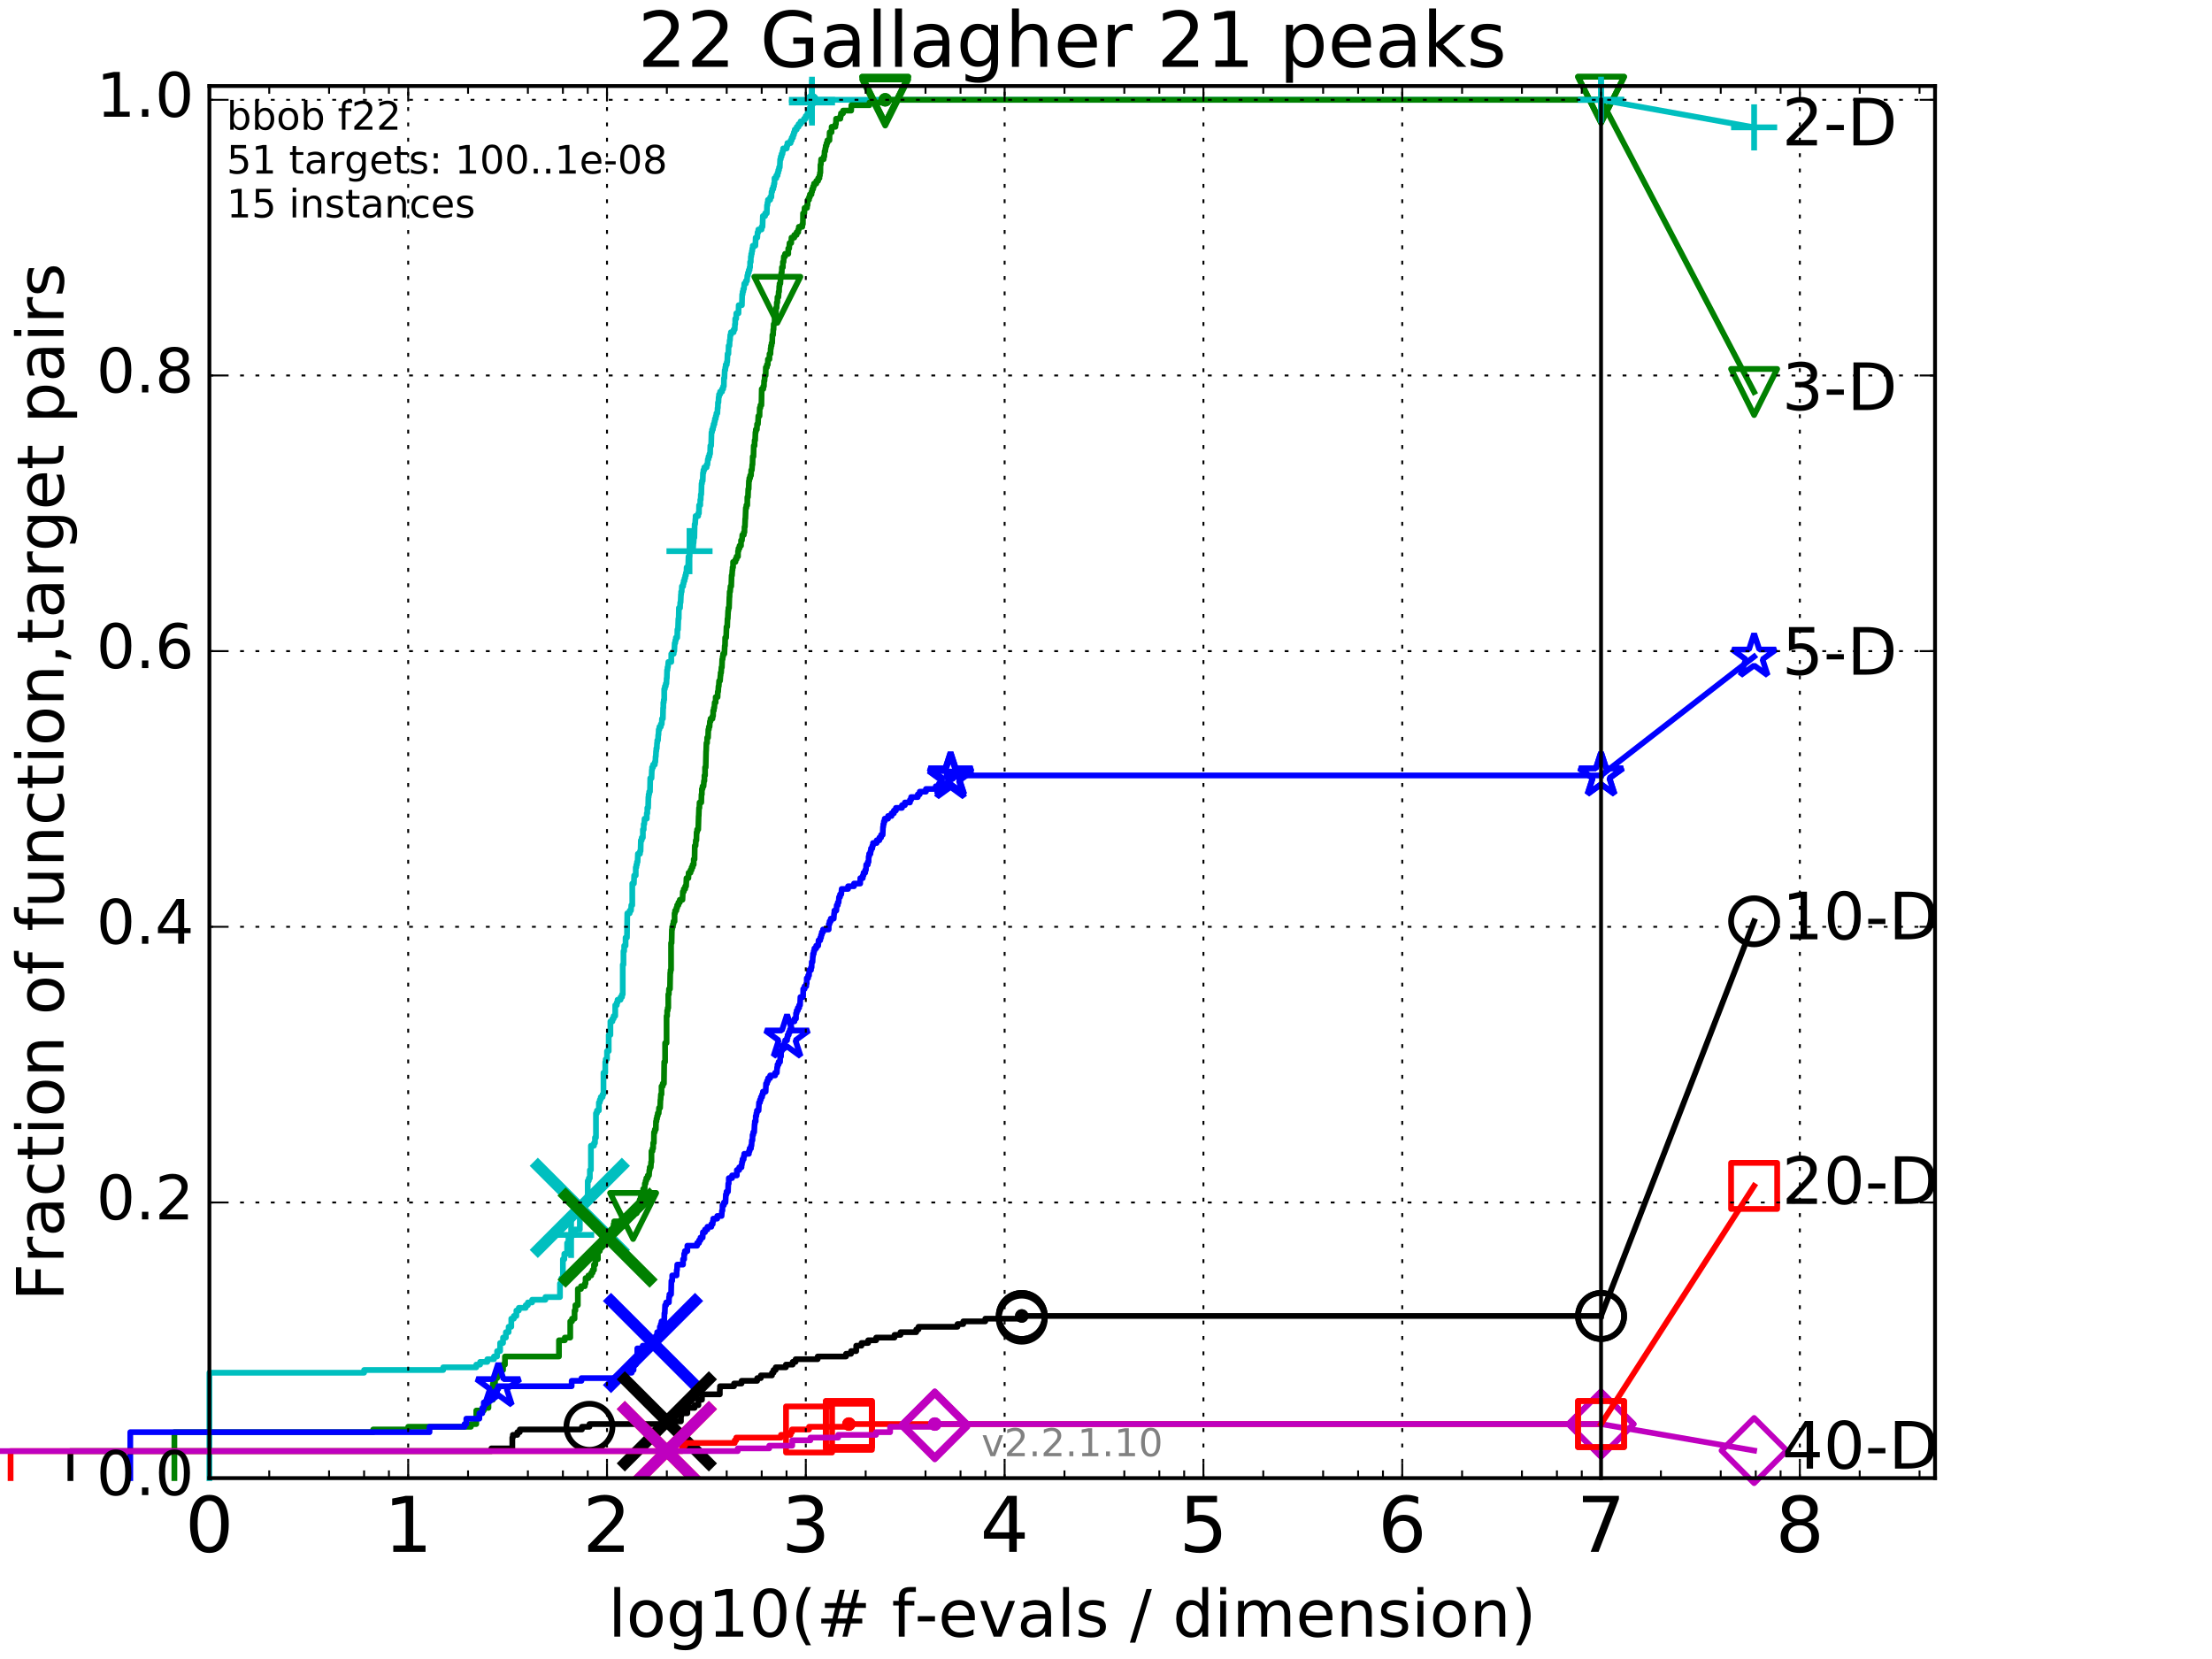 <?xml version="1.0" encoding="utf-8" standalone="no"?>
<!DOCTYPE svg PUBLIC "-//W3C//DTD SVG 1.1//EN"
  "http://www.w3.org/Graphics/SVG/1.1/DTD/svg11.dtd">
<!-- Created with matplotlib (http://matplotlib.org/) -->
<svg height="432pt" version="1.1" viewBox="0 0 576 432" width="576pt" xmlns="http://www.w3.org/2000/svg" xmlns:xlink="http://www.w3.org/1999/xlink">
 <defs>
  <style type="text/css">
*{stroke-linecap:butt;stroke-linejoin:round;stroke-miterlimit:100000;}
  </style>
 </defs>
 <g id="figure_1">
  <g id="patch_1">
   <path d="M 0 432 
L 576 432 
L 576 0 
L 0 0 
z
" style="fill:#ffffff;"/>
  </g>
  <g id="axes_1">
   <g id="patch_2">
    <path d="M 54.525 384.9 
L 503.88 384.9 
L 503.88 22.4 
L 54.525 22.4 
z
" style="fill:#ffffff;"/>
   </g>
   <g id="line2d_1">
    <defs>
     <path d="M 0 1.5 
C 0.398 1.5 0.779 1.342 1.061 1.061 
C 1.342 0.779 1.5 0.398 1.5 0 
C 1.5 -0.398 1.342 -0.779 1.061 -1.061 
C 0.779 -1.342 0.398 -1.5 0 -1.5 
C -0.398 -1.5 -0.779 -1.342 -1.061 -1.061 
C -1.342 -0.779 -1.5 -0.398 -1.5 0 
C -1.5 0.398 -1.342 0.779 -1.061 1.061 
C -0.779 1.342 -0.398 1.5 0 1.5 
z
" id="m70f1b5cddf" style="stroke:#00bfbf;stroke-width:0.5;"/>
    </defs>
    <g>
     <use style="fill:#00bfbf;stroke:#00bfbf;stroke-width:0.5;" x="211.437" xlink:href="#m70f1b5cddf" y="25.989"/>
     <use style="fill:#00bfbf;stroke:#00bfbf;stroke-width:0.5;" x="211.437" xlink:href="#m70f1b5cddf" y="25.989"/>
    </g>
   </g>
   <g id="line2d_2">
    <path d="M 54.525 384.9 
L 54.525 357.454 
L 94.809 357.454 
L 94.809 356.75 
L 115.41 356.75 
L 115.41 356.046 
L 124.021 356.046 
L 124.021 355.343 
L 125.02 355.343 
L 125.02 354.639 
L 126.895 354.639 
L 126.895 353.935 
L 128.625 353.935 
L 128.625 353.231 
L 129.443 353.231 
L 129.443 351.824 
L 130.232 351.824 
L 130.232 349.713 
L 130.994 349.713 
L 130.994 348.305 
L 131.731 348.305 
L 131.731 346.898 
L 132.445 346.898 
L 132.445 345.49 
L 133.137 345.49 
L 133.137 343.379 
L 133.808 343.379 
L 133.808 342.675 
L 134.46 342.675 
L 134.46 341.268 
L 135.093 341.268 
L 135.093 340.564 
L 136.893 340.564 
L 136.893 339.86 
L 137.462 339.86 
L 137.462 339.156 
L 138.559 339.156 
L 138.559 338.453 
L 142.025 338.453 
L 142.025 337.749 
L 145.816 337.749 
L 145.816 334.23 
L 146.2 334.23 
L 146.2 332.823 
L 146.578 332.823 
L 146.578 327.897 
L 146.95 327.897 
L 146.95 326.489 
L 147.675 326.489 
L 147.675 323.674 
L 148.029 323.674 
L 148.029 322.267 
L 148.721 322.267 
L 148.721 321.563 
L 149.72 321.563 
L 149.72 320.155 
L 150.987 320.155 
L 150.987 314.525 
L 151.293 314.525 
L 151.293 313.822 
L 151.595 313.822 
L 151.595 313.118 
L 152.332 313.118 
L 152.332 312.414 
L 152.763 312.414 
L 152.763 311.71 
L 153.046 311.71 
L 153.046 307.488 
L 153.325 307.488 
L 153.325 306.784 
L 153.601 306.784 
L 153.601 304.673 
L 153.874 304.673 
L 153.874 298.339 
L 154.672 298.339 
L 154.672 297.635 
L 154.932 297.635 
L 154.932 296.228 
L 155.189 296.228 
L 155.189 289.894 
L 155.443 289.894 
L 155.443 289.19 
L 155.943 289.19 
L 155.943 287.079 
L 156.188 287.079 
L 156.188 286.375 
L 156.431 286.375 
L 156.431 285.672 
L 156.91 285.672 
L 156.91 284.968 
L 157.145 284.968 
L 157.145 279.338 
L 157.609 279.338 
L 157.609 276.523 
L 157.723 276.523 
L 157.723 275.819 
L 158.063 275.819 
L 158.063 273.708 
L 158.508 273.708 
L 158.508 269.486 
L 158.945 269.486 
L 158.945 265.967 
L 159.479 265.967 
L 159.479 265.263 
L 159.793 265.263 
L 159.793 264.559 
L 160.206 264.559 
L 160.206 261.744 
L 160.611 261.744 
L 160.611 261.041 
L 160.811 261.041 
L 160.811 260.337 
L 161.593 260.337 
L 161.593 259.633 
L 161.974 259.633 
L 161.974 258.929 
L 162.162 258.929 
L 162.162 251.188 
L 162.349 251.188 
L 162.349 247.669 
L 162.534 247.669 
L 162.534 246.262 
L 162.899 246.262 
L 162.899 244.151 
L 163.259 244.151 
L 163.348 237.817 
L 163.962 237.817 
L 163.962 237.113 
L 164.305 237.113 
L 164.39 235.706 
L 164.643 235.706 
L 164.643 230.076 
L 165.059 230.076 
L 165.141 227.964 
L 165.547 227.964 
L 165.547 225.853 
L 165.708 225.853 
L 165.708 225.149 
L 165.868 225.149 
L 165.868 224.446 
L 166.026 224.446 
L 166.105 222.334 
L 166.648 222.334 
L 166.648 221.631 
L 166.801 221.631 
L 166.877 218.816 
L 167.104 218.816 
L 167.104 218.112 
L 167.403 218.112 
L 167.403 216.001 
L 167.624 216.001 
L 167.624 214.593 
L 167.771 214.593 
L 167.844 213.186 
L 168.418 213.186 
L 168.418 211.778 
L 168.56 211.778 
L 168.56 210.371 
L 168.77 210.371 
L 168.84 207.556 
L 168.909 207.556 
L 168.909 206.852 
L 169.048 206.852 
L 169.048 206.148 
L 169.254 206.148 
L 169.322 202.63 
L 169.66 202.63 
L 169.727 200.518 
L 169.794 200.518 
L 169.794 199.815 
L 170.059 199.815 
L 170.059 199.111 
L 170.516 199.111 
L 170.516 198.407 
L 170.645 198.407 
L 170.709 197 
L 170.773 197 
L 170.837 195.592 
L 170.9 195.592 
L 170.9 194.888 
L 171.027 194.888 
L 171.09 193.481 
L 171.153 193.481 
L 171.153 192.777 
L 171.341 192.777 
L 171.403 191.37 
L 171.465 191.37 
L 171.527 189.962 
L 171.711 189.962 
L 171.711 189.258 
L 172.076 189.258 
L 172.076 188.555 
L 172.316 188.555 
L 172.375 187.147 
L 172.612 187.147 
L 172.671 184.332 
L 172.729 184.332 
L 172.729 182.925 
L 172.846 182.925 
L 172.846 182.221 
L 172.962 182.221 
L 172.962 179.406 
L 173.135 179.406 
L 173.135 178.702 
L 173.364 178.702 
L 173.364 177.998 
L 173.534 177.998 
L 173.591 176.591 
L 173.647 176.591 
L 173.703 174.48 
L 173.815 174.48 
L 173.815 173.776 
L 173.926 173.776 
L 174.037 172.368 
L 174.797 172.368 
L 174.797 170.257 
L 175.429 170.257 
L 175.429 169.553 
L 175.585 169.553 
L 175.687 167.442 
L 175.841 167.442 
L 175.841 166.738 
L 175.993 166.738 
L 175.993 166.035 
L 176.345 166.035 
L 176.395 163.923 
L 176.544 163.923 
L 176.642 161.109 
L 176.74 161.109 
L 176.789 158.294 
L 177.081 158.294 
L 177.129 156.886 
L 177.225 156.886 
L 177.321 154.775 
L 177.368 154.775 
L 177.368 154.071 
L 177.511 154.071 
L 177.558 152.664 
L 177.886 152.664 
L 177.886 151.96 
L 178.025 151.96 
L 178.025 151.256 
L 178.256 151.256 
L 178.256 150.552 
L 178.438 150.552 
L 178.438 149.849 
L 178.619 149.849 
L 178.619 149.145 
L 178.754 149.145 
L 178.798 147.737 
L 179.197 147.737 
L 179.285 144.922 
L 179.502 144.922 
L 179.546 143.515 
L 180.143 143.515 
L 180.143 142.811 
L 180.477 142.811 
L 180.56 141.404 
L 180.602 141.404 
L 180.684 139.996 
L 180.807 139.996 
L 180.888 136.477 
L 181.01 136.477 
L 181.091 135.07 
L 181.132 135.07 
L 181.132 134.366 
L 181.806 134.366 
L 181.806 133.662 
L 182.001 133.662 
L 182.04 131.551 
L 182.347 131.551 
L 182.347 130.144 
L 182.461 130.144 
L 182.499 128.736 
L 182.613 128.736 
L 182.688 125.921 
L 182.801 125.921 
L 182.801 125.217 
L 182.987 125.217 
L 183.061 123.106 
L 183.172 123.106 
L 183.172 122.402 
L 183.391 122.402 
L 183.391 121.699 
L 184.002 121.699 
L 184.002 120.995 
L 184.214 120.995 
L 184.319 119.587 
L 184.493 119.587 
L 184.493 118.884 
L 184.735 118.884 
L 184.735 118.18 
L 184.906 118.18 
L 184.974 116.069 
L 185.177 116.069 
L 185.278 112.55 
L 185.411 112.55 
L 185.411 111.846 
L 185.643 111.846 
L 185.643 111.142 
L 185.807 111.142 
L 185.807 110.439 
L 186.035 110.439 
L 186.035 109.735 
L 186.165 109.735 
L 186.165 109.031 
L 186.389 109.031 
L 186.389 108.327 
L 186.548 108.327 
L 186.548 107.624 
L 186.8 107.624 
L 186.862 106.216 
L 186.925 106.216 
L 186.956 104.809 
L 187.08 104.809 
L 187.142 103.401 
L 187.234 103.401 
L 187.234 102.698 
L 187.509 102.698 
L 187.509 101.994 
L 188.019 101.994 
L 188.019 101.29 
L 188.313 101.29 
L 188.313 100.586 
L 188.488 100.586 
L 188.517 98.475 
L 188.633 98.475 
L 188.719 96.364 
L 188.863 96.364 
L 188.863 95.66 
L 188.977 95.66 
L 188.977 94.956 
L 189.259 94.956 
L 189.259 94.253 
L 189.371 94.253 
L 189.455 92.141 
L 189.676 92.141 
L 189.731 90.03 
L 189.95 90.03 
L 190.005 88.623 
L 190.086 88.623 
L 190.167 87.215 
L 190.328 87.215 
L 190.328 86.511 
L 191.039 86.511 
L 191.039 85.808 
L 191.323 85.808 
L 191.374 84.4 
L 191.45 84.4 
L 191.45 82.993 
L 191.704 82.993 
L 191.729 81.585 
L 192.3 81.585 
L 192.349 79.474 
L 193.189 79.474 
L 193.26 76.659 
L 193.377 76.659 
L 193.377 75.955 
L 193.54 75.955 
L 193.54 75.251 
L 193.725 75.251 
L 193.817 73.844 
L 194.226 73.844 
L 194.226 73.14 
L 194.516 73.14 
L 194.605 71.733 
L 194.759 71.733 
L 194.759 71.029 
L 194.978 71.029 
L 194.978 70.325 
L 195.195 70.325 
L 195.195 69.621 
L 195.324 69.621 
L 195.324 68.214 
L 195.494 68.214 
L 195.516 66.806 
L 195.622 66.806 
L 195.622 66.103 
L 195.769 66.103 
L 195.769 65.399 
L 195.895 65.399 
L 195.895 64.695 
L 196.02 64.695 
L 196.02 63.991 
L 196.695 63.991 
L 196.776 61.88 
L 197.194 61.88 
L 197.273 60.473 
L 197.468 60.473 
L 197.468 59.769 
L 198.31 59.769 
L 198.31 59.065 
L 198.552 59.065 
L 198.645 56.25 
L 199.229 56.25 
L 199.229 55.546 
L 199.675 55.546 
L 199.728 53.435 
L 199.851 53.435 
L 199.851 52.731 
L 199.973 52.731 
L 199.973 52.028 
L 200.558 52.028 
L 200.558 51.324 
L 200.862 51.324 
L 200.912 49.917 
L 201.078 49.917 
L 201.078 49.213 
L 201.359 49.213 
L 201.359 48.509 
L 201.538 48.509 
L 201.538 47.805 
L 201.668 47.805 
L 201.684 46.398 
L 202.148 46.398 
L 202.148 45.694 
L 202.477 45.694 
L 202.477 44.99 
L 202.664 44.99 
L 202.664 44.287 
L 202.864 44.287 
L 202.864 43.583 
L 203.047 43.583 
L 203.153 41.472 
L 203.304 41.472 
L 203.304 40.768 
L 203.528 40.768 
L 203.528 40.064 
L 203.765 40.064 
L 203.765 39.36 
L 203.927 39.36 
L 203.927 38.657 
L 204.857 38.657 
L 204.857 37.953 
L 205.039 37.953 
L 205.039 37.249 
L 205.872 37.249 
L 205.872 36.545 
L 206.165 36.545 
L 206.165 35.842 
L 206.493 35.842 
L 206.493 35.138 
L 206.727 35.138 
L 206.727 34.434 
L 206.958 34.434 
L 206.958 33.73 
L 207.463 33.73 
L 207.463 33.027 
L 207.945 33.027 
L 207.945 32.323 
L 208.477 32.323 
L 208.477 31.619 
L 209.355 31.619 
L 209.355 30.915 
L 209.798 30.915 
L 209.798 30.212 
L 210.255 30.212 
L 210.255 29.508 
L 210.398 29.508 
L 210.398 28.804 
L 210.832 28.804 
L 210.832 28.1 
L 211.153 28.1 
L 211.153 27.397 
L 211.301 27.397 
L 211.301 26.693 
L 211.437 26.693 
L 211.437 25.989 
L 416.908 25.989 
L 416.908 25.989 
" style="fill:none;stroke:#00bfbf;stroke-linecap:square;stroke-width:1.5;"/>
   </g>
   <g id="line2d_3">
    <defs>
     <path d="M -6 0 
L 6 0 
M 0 6 
L 0 -6 
" id="m03d889a0f2" style="stroke:#00bfbf;stroke-width:1.5;"/>
    </defs>
    <g>
     <use style="fill:none;stroke:#00bfbf;stroke-width:1.5;" x="148.721" xlink:href="#m03d889a0f2" y="321.563"/>
     <use style="fill:none;stroke:#00bfbf;stroke-width:1.5;" x="179.546" xlink:href="#m03d889a0f2" y="143.515"/>
     <use style="fill:none;stroke:#00bfbf;stroke-width:1.5;" x="211.437" xlink:href="#m03d889a0f2" y="26.693"/>
     <use style="fill:none;stroke:#00bfbf;stroke-width:1.5;" x="211.437" xlink:href="#m03d889a0f2" y="25.989"/>
     <use style="fill:none;stroke:#00bfbf;stroke-width:1.5;" x="416.908" xlink:href="#m03d889a0f2" y="25.989"/>
    </g>
   </g>
   <g id="line2d_4">
    <path d="M -15527.947 743.811 
" style="fill:none;stroke:#00bfbf;stroke-linecap:square;stroke-width:1.5;"/>
    <g>
     <use style="fill:none;stroke:#00bfbf;stroke-width:1.5;" x="-15527.947" xlink:href="#m03d889a0f2" y="743.811"/>
    </g>
   </g>
   <g id="line2d_5">
    <path clip-path="url(#pde0cc3bcbc)" d="M 150.987 314.525 
" style="fill:none;stroke:#00bfbf;stroke-linecap:square;"/>
    <defs>
     <path d="M -12 12 
L 12 -12 
M -12 -12 
L 12 12 
" id="m06e7d125a1" style="stroke:#00bfbf;stroke-width:3.0;"/>
    </defs>
    <g clip-path="url(#pde0cc3bcbc)">
     <use style="fill:#00bfbf;stroke:#00bfbf;stroke-width:3.0;" x="150.987" xlink:href="#m06e7d125a1" y="314.525"/>
    </g>
   </g>
   <g id="line2d_6">
    <defs>
     <path d="M 0 1.5 
C 0.398 1.5 0.779 1.342 1.061 1.061 
C 1.342 0.779 1.5 0.398 1.5 0 
C 1.5 -0.398 1.342 -0.779 1.061 -1.061 
C 0.779 -1.342 0.398 -1.5 0 -1.5 
C -0.398 -1.5 -0.779 -1.342 -1.061 -1.061 
C -1.342 -0.779 -1.5 -0.398 -1.5 0 
C -1.5 0.398 -1.342 0.779 -1.061 1.061 
C -0.779 1.342 -0.398 1.5 0 1.5 
z
" id="mf3106740cd" style="stroke:#008000;stroke-width:0.5;"/>
    </defs>
    <g>
     <use style="fill:#008000;stroke:#008000;stroke-width:0.5;" x="230.505" xlink:href="#mf3106740cd" y="25.989"/>
     <use style="fill:#008000;stroke:#008000;stroke-width:0.5;" x="230.505" xlink:href="#mf3106740cd" y="25.989"/>
    </g>
   </g>
   <g id="line2d_7">
    <path d="M 45.409 384.9 
L 45.409 372.936 
L 97.178 372.936 
L 97.178 372.233 
L 106.294 372.233 
L 106.294 371.529 
L 122.615 371.529 
L 122.615 370.825 
L 124.021 370.825 
L 124.021 367.306 
L 125.977 367.306 
L 125.977 366.603 
L 127.193 366.603 
L 127.193 364.491 
L 128.346 364.491 
L 128.346 360.269 
L 128.901 360.269 
L 128.901 358.861 
L 129.443 358.861 
L 129.443 358.158 
L 129.972 358.158 
L 129.972 357.454 
L 130.489 357.454 
L 130.489 356.75 
L 130.994 356.75 
L 130.994 355.343 
L 131.488 355.343 
L 131.488 353.231 
L 145.556 353.231 
L 145.556 349.009 
L 147.072 349.009 
L 147.072 348.305 
L 148.493 348.305 
L 148.493 344.083 
L 148.947 344.083 
L 148.947 343.379 
L 149.612 343.379 
L 149.612 341.268 
L 149.829 341.268 
L 149.829 339.86 
L 150.468 339.86 
L 150.468 335.638 
L 151.293 335.638 
L 151.293 334.934 
L 152.284 334.934 
L 152.284 334.23 
L 152.477 334.23 
L 152.477 332.823 
L 153.233 332.823 
L 153.233 332.119 
L 153.964 332.119 
L 153.964 331.415 
L 154.321 331.415 
L 154.321 330.711 
L 154.672 330.711 
L 154.672 329.304 
L 155.018 329.304 
L 155.018 327.897 
L 155.694 327.897 
L 155.694 325.785 
L 156.188 325.785 
L 156.188 323.674 
L 156.989 323.674 
L 156.989 322.97 
L 157.455 322.97 
L 157.455 322.267 
L 158.655 322.267 
L 158.655 320.859 
L 159.088 320.859 
L 159.088 320.155 
L 159.654 320.155 
L 159.654 319.452 
L 159.793 319.452 
L 159.793 318.748 
L 159.932 318.748 
L 159.932 318.044 
L 161.911 318.044 
L 161.911 317.34 
L 163.904 317.34 
L 163.904 316.637 
L 164.866 316.637 
L 164.866 315.933 
L 165.788 315.933 
L 165.841 314.525 
L 166.571 314.525 
L 166.571 312.414 
L 166.827 312.414 
L 166.827 311.71 
L 167.079 311.71 
L 167.079 311.007 
L 167.328 311.007 
L 167.328 310.303 
L 167.477 310.303 
L 167.477 309.599 
L 167.868 309.599 
L 167.916 308.192 
L 168.109 308.192 
L 168.109 307.488 
L 168.3 307.488 
L 168.3 306.784 
L 168.677 306.784 
L 168.677 306.08 
L 169.002 306.08 
L 169.094 304.673 
L 169.185 304.673 
L 169.185 303.969 
L 169.458 303.969 
L 169.548 302.562 
L 169.638 302.562 
L 169.638 299.747 
L 169.905 299.747 
L 169.905 299.043 
L 170.081 299.043 
L 170.081 297.635 
L 170.256 297.635 
L 170.3 294.82 
L 170.516 294.82 
L 170.516 294.117 
L 170.773 294.117 
L 170.816 292.005 
L 170.943 292.005 
L 170.943 291.302 
L 171.111 291.302 
L 171.111 290.598 
L 171.278 290.598 
L 171.278 289.894 
L 171.527 289.894 
L 171.609 288.487 
L 171.894 288.487 
L 171.975 286.375 
L 172.015 286.375 
L 172.096 284.968 
L 172.256 284.968 
L 172.256 282.857 
L 172.573 282.857 
L 172.573 282.153 
L 172.885 282.153 
L 172.962 276.523 
L 173.193 276.523 
L 173.193 271.597 
L 173.572 271.597 
L 173.572 264.559 
L 173.722 264.559 
L 173.722 263.152 
L 173.871 263.152 
L 173.871 262.448 
L 174.019 262.448 
L 174.019 258.929 
L 174.166 258.929 
L 174.202 257.522 
L 174.457 257.522 
L 174.529 253.299 
L 174.601 253.299 
L 174.601 252.596 
L 174.744 252.596 
L 174.744 245.558 
L 174.886 245.558 
L 174.957 242.039 
L 175.028 242.039 
L 175.028 241.336 
L 175.238 241.336 
L 175.238 240.632 
L 175.377 240.632 
L 175.377 239.928 
L 175.653 239.928 
L 175.653 237.817 
L 175.79 237.817 
L 175.79 237.113 
L 176.128 237.113 
L 176.128 236.409 
L 176.328 236.409 
L 176.328 235.706 
L 176.659 235.706 
L 176.659 235.002 
L 177.016 235.002 
L 177.016 234.298 
L 177.715 234.298 
L 177.809 232.187 
L 178.056 232.187 
L 178.056 231.483 
L 178.423 231.483 
L 178.423 230.779 
L 178.664 230.779 
L 178.754 228.668 
L 179.256 228.668 
L 179.314 227.261 
L 179.804 227.261 
L 179.804 226.557 
L 180.087 226.557 
L 180.087 225.853 
L 180.367 225.853 
L 180.367 225.149 
L 180.643 225.149 
L 180.643 223.742 
L 180.861 223.742 
L 180.916 220.223 
L 181.132 220.223 
L 181.185 218.816 
L 181.345 218.816 
L 181.399 216.705 
L 181.531 216.705 
L 181.531 216.001 
L 181.819 216.001 
L 181.923 212.482 
L 181.949 212.482 
L 182.027 210.371 
L 182.13 210.371 
L 182.155 208.963 
L 182.613 208.963 
L 182.663 206.852 
L 182.763 206.852 
L 182.763 205.445 
L 182.937 205.445 
L 182.937 204.741 
L 183.208 204.741 
L 183.306 203.333 
L 183.428 203.333 
L 183.428 201.926 
L 183.597 201.926 
L 183.597 199.815 
L 183.765 199.815 
L 183.86 195.592 
L 183.884 195.592 
L 183.955 193.481 
L 184.12 193.481 
L 184.144 192.073 
L 184.377 192.073 
L 184.447 189.962 
L 184.586 189.962 
L 184.586 189.258 
L 184.769 189.258 
L 184.861 187.851 
L 185.019 187.851 
L 185.019 187.147 
L 185.533 187.147 
L 185.533 186.443 
L 185.687 186.443 
L 185.709 185.036 
L 185.884 185.036 
L 185.884 184.332 
L 186.014 184.332 
L 186.1 182.925 
L 186.357 182.925 
L 186.357 181.517 
L 186.862 181.517 
L 186.904 180.11 
L 187.008 180.11 
L 187.09 178.702 
L 187.172 178.702 
L 187.254 177.295 
L 187.499 177.295 
L 187.599 175.887 
L 187.64 175.887 
L 187.64 175.183 
L 187.78 175.183 
L 187.86 173.776 
L 187.979 173.776 
L 188.058 171.665 
L 188.176 171.665 
L 188.176 170.961 
L 188.294 170.961 
L 188.294 170.257 
L 188.623 170.257 
L 188.719 168.146 
L 188.796 168.146 
L 188.834 166.035 
L 189.081 166.035 
L 189.175 163.22 
L 189.362 163.22 
L 189.436 161.109 
L 189.51 161.109 
L 189.603 158.997 
L 189.676 158.997 
L 189.676 158.294 
L 189.841 158.294 
L 189.932 155.479 
L 189.968 155.479 
L 190.005 154.071 
L 190.131 154.071 
L 190.221 152.664 
L 190.417 152.664 
L 190.506 149.849 
L 190.612 149.849 
L 190.7 148.441 
L 190.752 148.441 
L 190.752 147.737 
L 190.892 147.737 
L 190.892 146.33 
L 191.51 146.33 
L 191.51 145.626 
L 191.796 145.626 
L 191.796 144.922 
L 192.177 144.922 
L 192.177 143.515 
L 192.292 143.515 
L 192.292 142.811 
L 192.568 142.811 
L 192.568 142.107 
L 192.952 142.107 
L 192.968 140.7 
L 193.205 140.7 
L 193.299 139.292 
L 193.686 139.292 
L 193.686 138.589 
L 193.855 138.589 
L 193.87 137.181 
L 193.977 137.181 
L 194.052 135.07 
L 194.098 135.07 
L 194.203 132.255 
L 194.353 132.255 
L 194.353 131.551 
L 194.59 131.551 
L 194.605 129.44 
L 194.767 129.44 
L 194.84 127.329 
L 194.956 127.329 
L 195.014 125.217 
L 195.115 125.217 
L 195.115 124.514 
L 195.331 124.514 
L 195.331 123.81 
L 195.558 123.81 
L 195.615 122.402 
L 195.783 122.402 
L 195.881 120.995 
L 195.951 120.995 
L 196.006 118.884 
L 196.199 118.884 
L 196.268 116.069 
L 196.486 116.069 
L 196.5 114.661 
L 196.635 114.661 
L 196.716 112.55 
L 196.809 112.55 
L 196.809 111.846 
L 197.088 111.846 
L 197.141 110.439 
L 197.364 110.439 
L 197.468 108.327 
L 197.778 108.327 
L 197.829 106.216 
L 198.007 106.216 
L 198.007 105.513 
L 198.272 105.513 
L 198.347 101.29 
L 198.756 101.29 
L 198.756 100.586 
L 198.927 100.586 
L 198.963 99.179 
L 199.072 99.179 
L 199.157 97.771 
L 199.373 97.771 
L 199.42 95.66 
L 199.704 95.66 
L 199.704 94.956 
L 199.938 94.956 
L 199.962 93.549 
L 200.353 93.549 
L 200.376 92.141 
L 200.626 92.141 
L 200.671 90.734 
L 200.761 90.734 
L 200.761 90.03 
L 200.917 90.03 
L 200.917 89.326 
L 201.073 89.326 
L 201.128 87.215 
L 201.304 87.215 
L 201.359 85.808 
L 201.435 85.808 
L 201.468 84.4 
L 201.673 84.4 
L 201.727 82.993 
L 202.026 82.993 
L 202.068 80.178 
L 202.237 80.178 
L 202.279 78.77 
L 202.415 78.77 
L 202.446 77.363 
L 202.695 77.363 
L 202.767 75.955 
L 202.869 75.955 
L 202.91 74.548 
L 202.991 74.548 
L 202.991 73.844 
L 203.204 73.844 
L 203.304 71.733 
L 203.454 71.733 
L 203.454 71.029 
L 203.573 71.029 
L 203.603 69.621 
L 203.858 69.621 
L 203.868 68.214 
L 204.033 68.214 
L 204.111 66.806 
L 204.428 66.806 
L 204.428 66.103 
L 205.26 66.103 
L 205.26 64.695 
L 205.498 64.695 
L 205.589 63.288 
L 206.028 63.288 
L 206.099 61.88 
L 206.83 61.88 
L 206.83 61.176 
L 207.43 61.176 
L 207.43 60.473 
L 207.851 60.473 
L 207.851 59.769 
L 208.014 59.769 
L 208.014 59.065 
L 208.914 59.065 
L 208.914 58.361 
L 209.07 58.361 
L 209.109 55.546 
L 209.447 55.546 
L 209.515 54.139 
L 210.145 54.139 
L 210.145 53.435 
L 210.277 53.435 
L 210.329 52.028 
L 210.671 52.028 
L 210.671 51.324 
L 210.893 51.324 
L 210.893 50.62 
L 211.311 50.62 
L 211.311 49.917 
L 211.479 49.917 
L 211.479 49.213 
L 211.749 49.213 
L 211.749 48.509 
L 211.975 48.509 
L 211.975 47.805 
L 212.567 47.805 
L 212.567 47.102 
L 213.039 47.102 
L 213.039 46.398 
L 213.381 46.398 
L 213.381 45.694 
L 213.509 45.694 
L 213.509 44.99 
L 213.623 44.99 
L 213.648 42.879 
L 213.749 42.879 
L 213.825 41.472 
L 214.492 41.472 
L 214.492 40.768 
L 214.65 40.768 
L 214.723 39.36 
L 214.897 39.36 
L 214.897 38.657 
L 215.016 38.657 
L 215.016 37.953 
L 215.235 37.953 
L 215.235 37.249 
L 215.452 37.249 
L 215.452 36.545 
L 215.983 36.545 
L 216.04 34.434 
L 216.54 34.434 
L 216.552 33.027 
L 217.536 33.027 
L 217.536 32.323 
L 217.674 32.323 
L 217.716 30.915 
L 218.828 30.915 
L 218.828 30.212 
L 218.983 30.212 
L 218.983 29.508 
L 219.53 29.508 
L 219.53 28.804 
L 221.647 28.804 
L 221.696 27.397 
L 226.399 27.397 
L 226.399 26.693 
L 230.505 26.693 
L 230.505 25.989 
L 416.908 25.989 
L 416.908 25.989 
" style="fill:none;stroke:#008000;stroke-linecap:square;stroke-width:1.5;"/>
   </g>
   <g id="line2d_8">
    <defs>
     <path d="M -0 6 
L 6 -6 
L -6 -6 
z
" id="m9df5bc778c" style="stroke:#008000;stroke-linejoin:miter;stroke-width:1.5;"/>
    </defs>
    <g>
     <use style="fill:none;stroke:#008000;stroke-linejoin:miter;stroke-width:1.5;" x="164.866" xlink:href="#m9df5bc778c" y="316.637"/>
     <use style="fill:none;stroke:#008000;stroke-linejoin:miter;stroke-width:1.5;" x="202.415" xlink:href="#m9df5bc778c" y="78.066"/>
     <use style="fill:none;stroke:#008000;stroke-linejoin:miter;stroke-width:1.5;" x="230.505" xlink:href="#m9df5bc778c" y="26.693"/>
     <use style="fill:none;stroke:#008000;stroke-linejoin:miter;stroke-width:1.5;" x="230.505" xlink:href="#m9df5bc778c" y="25.989"/>
     <use style="fill:none;stroke:#008000;stroke-linejoin:miter;stroke-width:1.5;" x="230.505" xlink:href="#m9df5bc778c" y="25.989"/>
     <use style="fill:none;stroke:#008000;stroke-linejoin:miter;stroke-width:1.5;" x="416.908" xlink:href="#m9df5bc778c" y="25.989"/>
    </g>
   </g>
   <g id="line2d_9">
    <path d="M -15527.947 743.811 
" style="fill:none;stroke:#008000;stroke-linecap:square;stroke-width:1.5;"/>
    <g>
     <use style="fill:none;stroke:#008000;stroke-linejoin:miter;stroke-width:1.5;" x="-15527.947" xlink:href="#m9df5bc778c" y="743.811"/>
    </g>
   </g>
   <g id="line2d_10">
    <path clip-path="url(#pde0cc3bcbc)" d="M 158.212 322.267 
" style="fill:none;stroke:#008000;stroke-linecap:square;"/>
    <defs>
     <path d="M -12 12 
L 12 -12 
M -12 -12 
L 12 12 
" id="m190950fe49" style="stroke:#008000;stroke-width:3.0;"/>
    </defs>
    <g clip-path="url(#pde0cc3bcbc)">
     <use style="fill:#008000;stroke:#008000;stroke-width:3.0;" x="158.212" xlink:href="#m190950fe49" y="322.267"/>
    </g>
   </g>
   <g id="line2d_11">
    <defs>
     <path d="M 0 1.5 
C 0.398 1.5 0.779 1.342 1.061 1.061 
C 1.342 0.779 1.5 0.398 1.5 0 
C 1.5 -0.398 1.342 -0.779 1.061 -1.061 
C 0.779 -1.342 0.398 -1.5 0 -1.5 
C -0.398 -1.5 -0.779 -1.342 -1.061 -1.061 
C -1.342 -0.779 -1.5 -0.398 -1.5 0 
C -1.5 0.398 -1.342 0.779 -1.061 1.061 
C -0.779 1.342 -0.398 1.5 0 1.5 
z
" id="mf8c3b8b728" style="stroke:#0000ff;stroke-width:0.5;"/>
    </defs>
    <g>
     <use style="fill:#0000ff;stroke:#0000ff;stroke-width:0.5;" x="247.524" xlink:href="#mf8c3b8b728" y="201.926"/>
     <use style="fill:#0000ff;stroke:#0000ff;stroke-width:0.5;" x="247.524" xlink:href="#mf8c3b8b728" y="201.926"/>
    </g>
   </g>
   <g id="line2d_12">
    <path d="M 33.924 384.9 
L 33.924 372.936 
L 111.844 372.936 
L 111.844 371.529 
L 120.96 371.529 
L 120.96 370.825 
L 121.424 370.825 
L 121.424 369.418 
L 124.824 369.418 
L 124.824 368.01 
L 125.599 368.01 
L 125.599 366.603 
L 125.977 366.603 
L 125.977 365.195 
L 126.714 365.195 
L 126.714 364.491 
L 127.428 364.491 
L 127.428 363.084 
L 128.791 363.084 
L 128.791 362.38 
L 129.443 362.38 
L 129.443 361.676 
L 129.762 361.676 
L 129.762 360.973 
L 148.857 360.973 
L 148.857 359.565 
L 151.414 359.565 
L 151.414 358.861 
L 161.166 358.861 
L 161.166 358.158 
L 161.708 358.158 
L 161.708 357.454 
L 164.508 357.454 
L 164.508 356.75 
L 164.976 356.75 
L 164.976 355.343 
L 165.564 355.343 
L 165.564 353.935 
L 165.756 353.935 
L 165.756 353.231 
L 165.947 353.231 
L 165.947 351.12 
L 167.358 351.12 
L 167.358 350.416 
L 169.566 350.416 
L 169.566 349.713 
L 171.128 349.713 
L 171.128 346.898 
L 171.821 346.898 
L 171.821 345.49 
L 172.064 345.49 
L 172.064 344.786 
L 172.256 344.786 
L 172.256 344.083 
L 172.962 344.083 
L 173.009 341.971 
L 173.101 341.971 
L 173.193 339.86 
L 173.466 339.86 
L 173.466 339.156 
L 174.18 339.156 
L 174.224 337.749 
L 174.312 337.749 
L 174.312 337.045 
L 174.744 337.045 
L 174.829 333.526 
L 175.042 333.526 
L 175.042 332.119 
L 176.175 332.119 
L 176.215 330.711 
L 176.295 330.711 
L 176.355 329.304 
L 177.858 329.304 
L 177.858 327.897 
L 178.155 327.897 
L 178.155 326.489 
L 178.338 326.489 
L 178.338 325.785 
L 178.985 325.785 
L 178.985 324.378 
L 181.531 324.378 
L 181.531 323.674 
L 182.032 323.674 
L 182.032 322.97 
L 182.4 322.97 
L 182.4 322.267 
L 182.972 322.267 
L 183.031 320.859 
L 183.587 320.859 
L 183.587 320.155 
L 184.214 320.155 
L 184.214 319.452 
L 185.231 319.452 
L 185.231 318.748 
L 185.59 318.748 
L 185.59 318.044 
L 185.722 318.044 
L 185.722 317.34 
L 186.762 317.34 
L 186.762 316.637 
L 187.9 316.637 
L 188.007 315.229 
L 188.125 315.229 
L 188.125 313.822 
L 188.5 313.822 
L 188.5 313.118 
L 188.914 313.118 
L 189.016 311.007 
L 189.186 311.007 
L 189.186 310.303 
L 189.566 310.303 
L 189.643 308.192 
L 189.764 308.192 
L 189.775 306.784 
L 190.626 306.784 
L 190.626 306.08 
L 191.869 306.08 
L 191.879 304.673 
L 192.49 304.673 
L 192.49 303.969 
L 193.085 303.969 
L 193.085 303.265 
L 193.199 303.265 
L 193.199 302.562 
L 193.349 302.562 
L 193.349 301.858 
L 193.656 301.858 
L 193.656 301.154 
L 193.794 301.154 
L 193.794 300.45 
L 195.008 300.45 
L 195.008 299.747 
L 195.199 299.747 
L 195.199 299.043 
L 195.558 299.043 
L 195.558 298.339 
L 195.685 298.339 
L 195.778 296.932 
L 195.937 296.932 
L 195.962 295.524 
L 196.144 295.524 
L 196.144 294.82 
L 196.391 294.82 
L 196.489 292.709 
L 196.554 292.709 
L 196.554 292.005 
L 196.78 292.005 
L 196.788 290.598 
L 196.956 290.598 
L 196.956 289.894 
L 197.099 289.894 
L 197.099 289.19 
L 197.538 289.19 
L 197.647 287.079 
L 197.901 287.079 
L 197.901 286.375 
L 198.144 286.375 
L 198.144 285.672 
L 198.452 285.672 
L 198.452 284.968 
L 198.667 284.968 
L 198.667 284.264 
L 199.373 284.264 
L 199.473 282.153 
L 199.749 282.153 
L 199.749 281.449 
L 200.022 281.449 
L 200.022 280.745 
L 200.544 280.745 
L 200.544 280.042 
L 201.839 280.042 
L 201.839 279.338 
L 202.283 279.338 
L 202.359 277.93 
L 202.453 277.93 
L 202.453 277.227 
L 202.744 277.227 
L 202.744 276.523 
L 203.129 276.523 
L 203.171 275.115 
L 203.376 275.115 
L 203.388 273.708 
L 203.573 273.708 
L 203.644 272.301 
L 204.257 272.301 
L 204.257 271.597 
L 204.447 271.597 
L 204.447 270.893 
L 204.95 270.893 
L 204.95 270.189 
L 205.1 270.189 
L 205.1 269.486 
L 205.392 269.486 
L 205.392 268.782 
L 205.686 268.782 
L 205.686 268.078 
L 205.939 268.078 
L 206.035 265.967 
L 206.881 265.967 
L 206.881 265.263 
L 207.273 265.263 
L 207.283 263.856 
L 207.448 263.856 
L 207.448 263.152 
L 207.751 263.152 
L 207.751 262.448 
L 208.094 262.448 
L 208.094 261.744 
L 208.331 261.744 
L 208.422 259.633 
L 209.124 259.633 
L 209.156 257.522 
L 209.515 257.522 
L 209.515 256.818 
L 209.944 256.818 
L 209.944 256.114 
L 210.065 256.114 
L 210.078 254.707 
L 210.435 254.707 
L 210.435 254.003 
L 210.675 254.003 
L 210.705 252.596 
L 211.189 252.596 
L 211.189 251.892 
L 211.345 251.892 
L 211.374 250.484 
L 211.583 250.484 
L 211.65 249.077 
L 211.703 249.077 
L 211.703 248.373 
L 211.897 248.373 
L 211.897 247.669 
L 212.065 247.669 
L 212.065 246.966 
L 212.536 246.966 
L 212.536 246.262 
L 213.052 246.262 
L 213.157 244.854 
L 213.591 244.854 
L 213.591 244.151 
L 213.811 244.151 
L 213.811 243.447 
L 213.999 243.447 
L 213.999 242.743 
L 214.31 242.743 
L 214.31 242.039 
L 215.789 242.039 
L 215.824 240.632 
L 216.006 240.632 
L 216.006 239.928 
L 216.321 239.928 
L 216.321 239.224 
L 217.099 239.224 
L 217.207 237.817 
L 217.275 237.817 
L 217.275 237.113 
L 217.776 237.113 
L 217.883 235.706 
L 218.161 235.706 
L 218.161 235.002 
L 218.377 235.002 
L 218.479 233.594 
L 218.743 233.594 
L 218.743 232.891 
L 219.059 232.891 
L 219.166 231.483 
L 220.836 231.483 
L 220.836 230.779 
L 222.38 230.779 
L 222.38 230.076 
L 223.999 230.076 
L 224.015 228.668 
L 224.666 228.668 
L 224.666 227.964 
L 224.863 227.964 
L 224.863 227.261 
L 225.294 227.261 
L 225.294 226.557 
L 225.483 226.557 
L 225.564 225.149 
L 225.971 225.149 
L 225.971 224.446 
L 226.174 224.446 
L 226.196 223.038 
L 226.319 223.038 
L 226.319 222.334 
L 226.669 222.334 
L 226.669 221.631 
L 226.802 221.631 
L 226.802 220.927 
L 227.144 220.927 
L 227.144 220.223 
L 227.325 220.223 
L 227.325 219.519 
L 228.279 219.519 
L 228.279 218.816 
L 228.984 218.816 
L 228.984 218.112 
L 229.427 218.112 
L 229.427 217.408 
L 229.841 217.408 
L 229.933 215.297 
L 230.008 215.297 
L 230.008 214.593 
L 230.152 214.593 
L 230.152 213.89 
L 230.377 213.89 
L 230.377 213.186 
L 231.244 213.186 
L 231.244 212.482 
L 232.152 212.482 
L 232.152 211.778 
L 232.758 211.778 
L 232.758 211.075 
L 233.29 211.075 
L 233.29 210.371 
L 234.877 210.371 
L 234.877 209.667 
L 235.635 209.667 
L 235.635 208.963 
L 236.957 208.963 
L 236.957 208.26 
L 237.257 208.26 
L 237.257 207.556 
L 238.992 207.556 
L 238.992 206.852 
L 239.494 206.852 
L 239.494 206.148 
L 241.113 206.148 
L 241.113 205.445 
L 243.676 205.445 
L 243.676 204.741 
L 244.496 204.741 
L 244.496 204.037 
L 246.83 204.037 
L 246.83 203.333 
L 247.032 203.333 
L 247.032 202.63 
L 247.524 202.63 
L 247.524 201.926 
L 416.908 201.926 
L 416.908 201.926 
" style="fill:none;stroke:#0000ff;stroke-linecap:square;stroke-width:1.5;"/>
   </g>
   <g id="line2d_13">
    <defs>
     <path d="M 0 -6 
L -1.347 -1.854 
L -5.706 -1.854 
L -2.18 0.708 
L -3.527 4.854 
L -0 2.292 
L 3.527 4.854 
L 2.18 0.708 
L 5.706 -1.854 
L 1.347 -1.854 
z
" id="mc83ee6ecee" style="stroke:#0000ff;stroke-linejoin:bevel;stroke-width:1.5;"/>
    </defs>
    <g>
     <use style="fill:none;stroke:#0000ff;stroke-linejoin:bevel;stroke-width:1.5;" x="129.762" xlink:href="#mc83ee6ecee" y="360.973"/>
     <use style="fill:none;stroke:#0000ff;stroke-linejoin:bevel;stroke-width:1.5;" x="204.95" xlink:href="#mc83ee6ecee" y="270.189"/>
     <use style="fill:none;stroke:#0000ff;stroke-linejoin:bevel;stroke-width:1.5;" x="247.524" xlink:href="#mc83ee6ecee" y="202.63"/>
     <use style="fill:none;stroke:#0000ff;stroke-linejoin:bevel;stroke-width:1.5;" x="247.524" xlink:href="#mc83ee6ecee" y="201.926"/>
     <use style="fill:none;stroke:#0000ff;stroke-linejoin:bevel;stroke-width:1.5;" x="247.524" xlink:href="#mc83ee6ecee" y="201.926"/>
     <use style="fill:none;stroke:#0000ff;stroke-linejoin:bevel;stroke-width:1.5;" x="416.908" xlink:href="#mc83ee6ecee" y="201.926"/>
    </g>
   </g>
   <g id="line2d_14">
    <path d="M -15527.947 743.811 
" style="fill:none;stroke:#0000ff;stroke-linecap:square;stroke-width:1.5;"/>
    <g>
     <use style="fill:none;stroke:#0000ff;stroke-linejoin:bevel;stroke-width:1.5;" x="-15527.947" xlink:href="#mc83ee6ecee" y="743.811"/>
    </g>
   </g>
   <g id="line2d_15">
    <path clip-path="url(#pde0cc3bcbc)" d="M 170.046 349.713 
" style="fill:none;stroke:#0000ff;stroke-linecap:square;"/>
    <defs>
     <path d="M -12 12 
L 12 -12 
M -12 -12 
L 12 12 
" id="m4378272254" style="stroke:#0000ff;stroke-width:3.0;"/>
    </defs>
    <g clip-path="url(#pde0cc3bcbc)">
     <use style="fill:#0000ff;stroke:#0000ff;stroke-width:3.0;" x="170.046" xlink:href="#m4378272254" y="349.713"/>
    </g>
   </g>
   <g id="line2d_16">
    <defs>
     <path d="M 0 1.5 
C 0.398 1.5 0.779 1.342 1.061 1.061 
C 1.342 0.779 1.5 0.398 1.5 0 
C 1.5 -0.398 1.342 -0.779 1.061 -1.061 
C 0.779 -1.342 0.398 -1.5 0 -1.5 
C -0.398 -1.5 -0.779 -1.342 -1.061 -1.061 
C -1.342 -0.779 -1.5 -0.398 -1.5 0 
C -1.5 0.398 -1.342 0.779 -1.061 1.061 
C -0.779 1.342 -0.398 1.5 0 1.5 
z
" id="me0237192a3" style="stroke:#000000;stroke-width:0.5;"/>
    </defs>
    <g>
     <use style="stroke:#000000;stroke-width:0.5;" x="266.062" xlink:href="#me0237192a3" y="342.675"/>
     <use style="stroke:#000000;stroke-width:0.5;" x="266.062" xlink:href="#me0237192a3" y="342.675"/>
    </g>
   </g>
   <g id="line2d_17">
    <path d="M 18.34 384.9 
L 18.34 377.863 
L 127.949 377.863 
L 127.949 377.159 
L 133.408 377.159 
L 133.408 374.344 
L 133.542 374.344 
L 133.542 373.64 
L 134.715 373.64 
L 134.715 372.936 
L 135.342 372.936 
L 135.342 372.233 
L 151.535 372.233 
L 151.535 371.529 
L 153.491 371.529 
L 153.491 370.825 
L 172.939 370.825 
L 172.939 370.121 
L 177.311 370.121 
L 177.311 368.714 
L 177.416 368.714 
L 177.416 368.01 
L 178.985 368.01 
L 178.985 366.603 
L 180.872 366.603 
L 180.872 365.899 
L 181.861 365.899 
L 181.861 364.491 
L 182.793 364.491 
L 182.793 363.084 
L 187.442 363.084 
L 187.442 361.676 
L 187.49 361.676 
L 187.49 360.973 
L 191.143 360.973 
L 191.143 360.269 
L 193.095 360.269 
L 193.095 359.565 
L 197.17 359.565 
L 197.17 358.861 
L 198.117 358.861 
L 198.117 358.158 
L 201.022 358.158 
L 201.022 357.454 
L 201.431 357.454 
L 201.431 356.75 
L 201.989 356.75 
L 201.989 356.046 
L 204.646 356.046 
L 204.646 355.343 
L 206.407 355.343 
L 206.407 354.639 
L 207.169 354.639 
L 207.169 353.935 
L 212.919 353.935 
L 212.919 353.231 
L 220.301 353.231 
L 220.301 352.528 
L 221.608 352.528 
L 221.608 351.824 
L 222.96 351.824 
L 222.96 351.12 
L 222.961 351.12 
L 222.961 350.416 
L 224.329 350.416 
L 224.329 349.713 
L 226.066 349.713 
L 226.066 349.009 
L 228.154 349.009 
L 228.154 348.305 
L 232.925 348.305 
L 232.925 347.601 
L 234.484 347.601 
L 234.484 346.898 
L 238.591 346.898 
L 238.591 346.194 
L 239.175 346.194 
L 239.175 345.49 
L 249.329 345.49 
L 249.329 344.786 
L 250.829 344.786 
L 250.829 344.083 
L 256.567 344.083 
L 256.567 343.379 
L 266.062 343.379 
L 266.062 342.675 
L 416.908 342.675 
" style="fill:none;stroke:#000000;stroke-linecap:square;stroke-width:1.5;"/>
   </g>
   <g id="line2d_18">
    <defs>
     <path d="M 0 6 
C 1.591 6 3.117 5.368 4.243 4.243 
C 5.368 3.117 6 1.591 6 0 
C 6 -1.591 5.368 -3.117 4.243 -4.243 
C 3.117 -5.368 1.591 -6 0 -6 
C -1.591 -6 -3.117 -5.368 -4.243 -4.243 
C -5.368 -3.117 -6 -1.591 -6 0 
C -6 1.591 -5.368 3.117 -4.243 4.243 
C -3.117 5.368 -1.591 6 0 6 
z
" id="m647c73fc1d" style="stroke:#000000;stroke-width:1.5;"/>
    </defs>
    <g>
     <use style="fill:none;stroke:#000000;stroke-width:1.5;" x="153.491" xlink:href="#m647c73fc1d" y="371.529"/>
     <use style="fill:none;stroke:#000000;stroke-width:1.5;" x="266.062" xlink:href="#m647c73fc1d" y="343.379"/>
     <use style="fill:none;stroke:#000000;stroke-width:1.5;" x="266.062" xlink:href="#m647c73fc1d" y="342.675"/>
     <use style="fill:none;stroke:#000000;stroke-width:1.5;" x="266.062" xlink:href="#m647c73fc1d" y="342.675"/>
     <use style="fill:none;stroke:#000000;stroke-width:1.5;" x="416.908" xlink:href="#m647c73fc1d" y="342.675"/>
    </g>
   </g>
   <g id="line2d_19">
    <path d="M -15527.947 743.811 
" style="fill:none;stroke:#000000;stroke-linecap:square;stroke-width:1.5;"/>
    <g>
     <use style="fill:none;stroke:#000000;stroke-width:1.5;" x="-15527.947" xlink:href="#m647c73fc1d" y="743.811"/>
    </g>
   </g>
   <g id="line2d_20">
    <path clip-path="url(#pde0cc3bcbc)" d="M 173.647 370.121 
" style="fill:none;stroke:#000000;stroke-linecap:square;"/>
    <defs>
     <path d="M -12 12 
L 12 -12 
M -12 -12 
L 12 12 
" id="m9b9d1f61ab" style="stroke:#000000;stroke-width:3.0;"/>
    </defs>
    <g clip-path="url(#pde0cc3bcbc)">
     <use style="stroke:#000000;stroke-width:3.0;" x="173.647" xlink:href="#m9b9d1f61ab" y="370.121"/>
    </g>
   </g>
   <g id="line2d_21">
    <defs>
     <path d="M 0 1.5 
C 0.398 1.5 0.779 1.342 1.061 1.061 
C 1.342 0.779 1.5 0.398 1.5 0 
C 1.5 -0.398 1.342 -0.779 1.061 -1.061 
C 0.779 -1.342 0.398 -1.5 0 -1.5 
C -0.398 -1.5 -0.779 -1.342 -1.061 -1.061 
C -1.342 -0.779 -1.5 -0.398 -1.5 0 
C -1.5 0.398 -1.342 0.779 -1.061 1.061 
C -0.779 1.342 -0.398 1.5 0 1.5 
z
" id="m1f51b9fa34" style="stroke:#ff0000;stroke-width:0.5;"/>
    </defs>
    <g>
     <use style="fill:#ff0000;stroke:#ff0000;stroke-width:0.5;" x="221.049" xlink:href="#m1f51b9fa34" y="370.825"/>
     <use style="fill:#ff0000;stroke:#ff0000;stroke-width:0.5;" x="221.049" xlink:href="#m1f51b9fa34" y="370.825"/>
    </g>
   </g>
   <g id="line2d_22">
    <path d="M 2.756 384.9 
L 2.756 377.863 
L 177.586 377.863 
L 177.586 377.159 
L 177.652 377.159 
L 177.652 376.455 
L 178.383 376.455 
L 178.383 375.751 
L 191.323 375.751 
L 191.323 375.048 
L 191.724 375.048 
L 191.724 374.344 
L 203.364 374.344 
L 203.364 373.64 
L 205.866 373.64 
L 205.866 372.936 
L 206.238 372.936 
L 206.238 372.233 
L 210.677 372.233 
L 210.677 371.529 
L 221.049 371.529 
L 221.049 370.825 
L 416.908 370.825 
" style="fill:none;stroke:#ff0000;stroke-linecap:square;stroke-width:1.5;"/>
   </g>
   <g id="line2d_23">
    <defs>
     <path d="M -6 6 
L 6 6 
L 6 -6 
L -6 -6 
z
" id="m23f8fdc906" style="stroke:#ff0000;stroke-linejoin:miter;stroke-width:1.5;"/>
    </defs>
    <g>
     <use style="fill:none;stroke:#ff0000;stroke-linejoin:miter;stroke-width:1.5;" x="210.677" xlink:href="#m23f8fdc906" y="372.233"/>
     <use style="fill:none;stroke:#ff0000;stroke-linejoin:miter;stroke-width:1.5;" x="221.049" xlink:href="#m23f8fdc906" y="371.529"/>
     <use style="fill:none;stroke:#ff0000;stroke-linejoin:miter;stroke-width:1.5;" x="221.049" xlink:href="#m23f8fdc906" y="370.825"/>
     <use style="fill:none;stroke:#ff0000;stroke-linejoin:miter;stroke-width:1.5;" x="221.049" xlink:href="#m23f8fdc906" y="370.825"/>
     <use style="fill:none;stroke:#ff0000;stroke-linejoin:miter;stroke-width:1.5;" x="416.908" xlink:href="#m23f8fdc906" y="370.825"/>
    </g>
   </g>
   <g id="line2d_24">
    <path d="M -15527.947 743.811 
" style="fill:none;stroke:#ff0000;stroke-linecap:square;stroke-width:1.5;"/>
    <g>
     <use style="fill:none;stroke:#ff0000;stroke-linejoin:miter;stroke-width:1.5;" x="-15527.947" xlink:href="#m23f8fdc906" y="743.811"/>
    </g>
   </g>
   <g id="line2d_25">
    <path clip-path="url(#pde0cc3bcbc)" d="M 173.647 377.863 
" style="fill:none;stroke:#ff0000;stroke-linecap:square;"/>
    <defs>
     <path d="M -12 12 
L 12 -12 
M -12 -12 
L 12 12 
" id="m761ea17102" style="stroke:#ff0000;stroke-width:3.0;"/>
    </defs>
    <g clip-path="url(#pde0cc3bcbc)">
     <use style="fill:#ff0000;stroke:#ff0000;stroke-width:3.0;" x="173.647" xlink:href="#m761ea17102" y="377.863"/>
    </g>
   </g>
   <g id="line2d_26">
    <defs>
     <path d="M 0 1.5 
C 0.398 1.5 0.779 1.342 1.061 1.061 
C 1.342 0.779 1.5 0.398 1.5 0 
C 1.5 -0.398 1.342 -0.779 1.061 -1.061 
C 0.779 -1.342 0.398 -1.5 0 -1.5 
C -0.398 -1.5 -0.779 -1.342 -1.061 -1.061 
C -1.342 -0.779 -1.5 -0.398 -1.5 0 
C -1.5 0.398 -1.342 0.779 -1.061 1.061 
C -0.779 1.342 -0.398 1.5 0 1.5 
z
" id="m60058aa06d" style="stroke:#bf00bf;stroke-width:0.5;"/>
    </defs>
    <g>
     <use style="fill:#bf00bf;stroke:#bf00bf;stroke-width:0.5;" x="243.42" xlink:href="#m60058aa06d" y="370.825"/>
     <use style="fill:#bf00bf;stroke:#bf00bf;stroke-width:0.5;" x="243.42" xlink:href="#m60058aa06d" y="370.825"/>
    </g>
   </g>
   <g id="line2d_27">
    <path d="M -12.828 384.9 
M -1 377.863 
L 192.108 377.863 
L 192.108 377.159 
L 200.305 377.159 
L 200.305 376.455 
L 206.299 376.455 
L 206.299 375.751 
L 206.3 375.751 
L 206.3 375.048 
L 211.027 375.048 
L 211.027 374.344 
L 218.257 374.344 
L 218.257 373.64 
L 228.11 373.64 
L 228.11 372.936 
L 231.782 372.936 
L 231.782 371.529 
L 243.42 371.529 
L 243.42 370.825 
L 416.908 370.825 
" style="fill:none;stroke:#bf00bf;stroke-linecap:square;stroke-width:1.5;"/>
   </g>
   <g id="line2d_28">
    <defs>
     <path d="M -0 8.485 
L 8.485 0 
L 0 -8.485 
L -8.485 -0 
z
" id="m4e6acbf119" style="stroke:#bf00bf;stroke-linejoin:miter;stroke-width:1.5;"/>
    </defs>
    <g>
     <use style="fill:none;stroke:#bf00bf;stroke-linejoin:miter;stroke-width:1.5;" x="243.42" xlink:href="#m4e6acbf119" y="371.529"/>
     <use style="fill:none;stroke:#bf00bf;stroke-linejoin:miter;stroke-width:1.5;" x="243.42" xlink:href="#m4e6acbf119" y="370.825"/>
     <use style="fill:none;stroke:#bf00bf;stroke-linejoin:miter;stroke-width:1.5;" x="243.42" xlink:href="#m4e6acbf119" y="370.825"/>
     <use style="fill:none;stroke:#bf00bf;stroke-linejoin:miter;stroke-width:1.5;" x="416.908" xlink:href="#m4e6acbf119" y="370.825"/>
    </g>
   </g>
   <g id="line2d_29">
    <path d="M -15527.947 743.811 
" style="fill:none;stroke:#bf00bf;stroke-linecap:square;stroke-width:1.5;"/>
    <g>
     <use style="fill:none;stroke:#bf00bf;stroke-linejoin:miter;stroke-width:1.5;" x="-15527.947" xlink:href="#m4e6acbf119" y="743.811"/>
    </g>
   </g>
   <g id="line2d_30">
    <path clip-path="url(#pde0cc3bcbc)" d="M 173.647 377.863 
" style="fill:none;stroke:#bf00bf;stroke-linecap:square;"/>
    <defs>
     <path d="M -12 12 
L 12 -12 
M -12 -12 
L 12 12 
" id="md20a0bdafa" style="stroke:#bf00bf;stroke-width:3.0;"/>
    </defs>
    <g clip-path="url(#pde0cc3bcbc)">
     <use style="fill:#bf00bf;stroke:#bf00bf;stroke-width:3.0;" x="173.647" xlink:href="#md20a0bdafa" y="377.863"/>
    </g>
   </g>
   <g id="line2d_31">
    <path d="M 416.908 370.825 
L 456.77 377.722 
" style="fill:none;stroke:#bf00bf;stroke-linecap:square;stroke-width:1.5;"/>
    <g>
     <use style="fill:none;stroke:#bf00bf;stroke-linejoin:miter;stroke-width:1.5;" x="416.908" xlink:href="#m4e6acbf119" y="370.825"/>
     <use style="fill:none;stroke:#bf00bf;stroke-linejoin:miter;stroke-width:1.5;" x="456.77" xlink:href="#m4e6acbf119" y="377.722"/>
    </g>
   </g>
   <g id="line2d_32">
    <path d="M 416.908 370.825 
L 456.77 308.811 
" style="fill:none;stroke:#ff0000;stroke-linecap:square;stroke-width:1.5;"/>
    <g>
     <use style="fill:none;stroke:#ff0000;stroke-linejoin:miter;stroke-width:1.5;" x="416.908" xlink:href="#m23f8fdc906" y="370.825"/>
     <use style="fill:none;stroke:#ff0000;stroke-linejoin:miter;stroke-width:1.5;" x="456.77" xlink:href="#m23f8fdc906" y="308.811"/>
    </g>
   </g>
   <g id="line2d_33">
    <path d="M 416.908 342.675 
L 456.77 239.9 
" style="fill:none;stroke:#000000;stroke-linecap:square;stroke-width:1.5;"/>
    <g>
     <use style="fill:none;stroke:#000000;stroke-width:1.5;" x="416.908" xlink:href="#m647c73fc1d" y="342.675"/>
     <use style="fill:none;stroke:#000000;stroke-width:1.5;" x="456.77" xlink:href="#m647c73fc1d" y="239.9"/>
    </g>
   </g>
   <g id="line2d_34">
    <path d="M 416.908 201.926 
L 456.77 170.989 
" style="fill:none;stroke:#0000ff;stroke-linecap:square;stroke-width:1.5;"/>
    <g>
     <use style="fill:none;stroke:#0000ff;stroke-linejoin:bevel;stroke-width:1.5;" x="416.908" xlink:href="#mc83ee6ecee" y="201.926"/>
     <use style="fill:none;stroke:#0000ff;stroke-linejoin:bevel;stroke-width:1.5;" x="456.77" xlink:href="#mc83ee6ecee" y="170.989"/>
    </g>
   </g>
   <g id="line2d_35">
    <path d="M 416.908 25.989 
L 456.77 102.078 
" style="fill:none;stroke:#008000;stroke-linecap:square;stroke-width:1.5;"/>
    <g>
     <use style="fill:none;stroke:#008000;stroke-linejoin:miter;stroke-width:1.5;" x="416.908" xlink:href="#m9df5bc778c" y="25.989"/>
     <use style="fill:none;stroke:#008000;stroke-linejoin:miter;stroke-width:1.5;" x="456.77" xlink:href="#m9df5bc778c" y="102.078"/>
    </g>
   </g>
   <g id="line2d_36">
    <path d="M 416.908 25.989 
L 456.77 33.167 
" style="fill:none;stroke:#00bfbf;stroke-linecap:square;stroke-width:1.5;"/>
    <g>
     <use style="fill:none;stroke:#00bfbf;stroke-width:1.5;" x="416.908" xlink:href="#m03d889a0f2" y="25.989"/>
     <use style="fill:none;stroke:#00bfbf;stroke-width:1.5;" x="456.77" xlink:href="#m03d889a0f2" y="33.167"/>
    </g>
   </g>
   <g id="line2d_37">
    <path d="M 416.908 384.9 
L 416.908 25.989 
" style="fill:none;stroke:#000000;stroke-linecap:square;"/>
   </g>
   <g id="patch_3">
    <path d="M 54.525 22.4 
L 503.88 22.4 
" style="fill:none;stroke:#000000;stroke-linecap:square;stroke-linejoin:miter;"/>
   </g>
   <g id="patch_4">
    <path d="M 503.88 384.9 
L 503.88 22.4 
" style="fill:none;stroke:#000000;stroke-linecap:square;stroke-linejoin:miter;"/>
   </g>
   <g id="patch_5">
    <path d="M 54.525 384.9 
L 503.88 384.9 
" style="fill:none;stroke:#000000;stroke-linecap:square;stroke-linejoin:miter;"/>
   </g>
   <g id="patch_6">
    <path d="M 54.525 384.9 
L 54.525 22.4 
" style="fill:none;stroke:#000000;stroke-linecap:square;stroke-linejoin:miter;"/>
   </g>
   <g id="matplotlib.axis_1">
    <g id="xtick_1">
     <g id="line2d_38">
      <path clip-path="url(#pde0cc3bcbc)" d="M 54.525 384.9 
L 54.525 22.4 
" style="fill:none;stroke:#000000;stroke-dasharray:1,3;stroke-dashoffset:0.0;stroke-width:0.5;"/>
     </g>
     <g id="line2d_39">
      <defs>
       <path d="M 0 0 
L 0 -4 
" id="m061dcdc7b0" style="stroke:#000000;stroke-width:0.5;"/>
      </defs>
      <g>
       <use style="stroke:#000000;stroke-width:0.5;" x="54.525" xlink:href="#m061dcdc7b0" y="384.9"/>
      </g>
     </g>
     <g id="line2d_40">
      <defs>
       <path d="M 0 0 
L 0 4 
" id="m2e8c0f852d" style="stroke:#000000;stroke-width:0.5;"/>
      </defs>
      <g>
       <use style="stroke:#000000;stroke-width:0.5;" x="54.525" xlink:href="#m2e8c0f852d" y="22.4"/>
      </g>
     </g>
     <g id="text_1">
      <!-- 0 -->
      <defs>
       <path d="M 31.781 66.406 
Q 24.172 66.406 20.328 58.906 
Q 16.5 51.422 16.5 36.375 
Q 16.5 21.391 20.328 13.891 
Q 24.172 6.391 31.781 6.391 
Q 39.453 6.391 43.281 13.891 
Q 47.125 21.391 47.125 36.375 
Q 47.125 51.422 43.281 58.906 
Q 39.453 66.406 31.781 66.406 
M 31.781 74.219 
Q 44.047 74.219 50.516 64.516 
Q 56.984 54.828 56.984 36.375 
Q 56.984 17.969 50.516 8.266 
Q 44.047 -1.422 31.781 -1.422 
Q 19.531 -1.422 13.062 8.266 
Q 6.594 17.969 6.594 36.375 
Q 6.594 54.828 13.062 64.516 
Q 19.531 74.219 31.781 74.219 
" id="BitstreamVeraSans-Roman-30"/>
      </defs>
      <g transform="translate(48.163 404.097)scale(0.2 -0.2)">
       <use xlink:href="#BitstreamVeraSans-Roman-30"/>
      </g>
     </g>
    </g>
    <g id="xtick_2">
     <g id="line2d_41">
      <path clip-path="url(#pde0cc3bcbc)" d="M 106.294 384.9 
L 106.294 22.4 
" style="fill:none;stroke:#000000;stroke-dasharray:1,3;stroke-dashoffset:0.0;stroke-width:0.5;"/>
     </g>
     <g id="line2d_42">
      <g>
       <use style="stroke:#000000;stroke-width:0.5;" x="106.294" xlink:href="#m061dcdc7b0" y="384.9"/>
      </g>
     </g>
     <g id="line2d_43">
      <g>
       <use style="stroke:#000000;stroke-width:0.5;" x="106.294" xlink:href="#m2e8c0f852d" y="22.4"/>
      </g>
     </g>
     <g id="text_2">
      <!-- 1 -->
      <defs>
       <path d="M 12.406 8.297 
L 28.516 8.297 
L 28.516 63.922 
L 10.984 60.406 
L 10.984 69.391 
L 28.422 72.906 
L 38.281 72.906 
L 38.281 8.297 
L 54.391 8.297 
L 54.391 0 
L 12.406 0 
z
" id="BitstreamVeraSans-Roman-31"/>
      </defs>
      <g transform="translate(99.932 404.097)scale(0.2 -0.2)">
       <use xlink:href="#BitstreamVeraSans-Roman-31"/>
      </g>
     </g>
    </g>
    <g id="xtick_3">
     <g id="line2d_44">
      <path clip-path="url(#pde0cc3bcbc)" d="M 158.063 384.9 
L 158.063 22.4 
" style="fill:none;stroke:#000000;stroke-dasharray:1,3;stroke-dashoffset:0.0;stroke-width:0.5;"/>
     </g>
     <g id="line2d_45">
      <g>
       <use style="stroke:#000000;stroke-width:0.5;" x="158.063" xlink:href="#m061dcdc7b0" y="384.9"/>
      </g>
     </g>
     <g id="line2d_46">
      <g>
       <use style="stroke:#000000;stroke-width:0.5;" x="158.063" xlink:href="#m2e8c0f852d" y="22.4"/>
      </g>
     </g>
     <g id="text_3">
      <!-- 2 -->
      <defs>
       <path d="M 19.188 8.297 
L 53.609 8.297 
L 53.609 0 
L 7.328 0 
L 7.328 8.297 
Q 12.938 14.109 22.625 23.891 
Q 32.328 33.688 34.812 36.531 
Q 39.547 41.844 41.422 45.531 
Q 43.312 49.219 43.312 52.781 
Q 43.312 58.594 39.234 62.25 
Q 35.156 65.922 28.609 65.922 
Q 23.969 65.922 18.812 64.312 
Q 13.672 62.703 7.812 59.422 
L 7.812 69.391 
Q 13.766 71.781 18.938 73 
Q 24.125 74.219 28.422 74.219 
Q 39.75 74.219 46.484 68.547 
Q 53.219 62.891 53.219 53.422 
Q 53.219 48.922 51.531 44.891 
Q 49.859 40.875 45.406 35.406 
Q 44.188 33.984 37.641 27.219 
Q 31.109 20.453 19.188 8.297 
" id="BitstreamVeraSans-Roman-32"/>
      </defs>
      <g transform="translate(151.701 404.097)scale(0.2 -0.2)">
       <use xlink:href="#BitstreamVeraSans-Roman-32"/>
      </g>
     </g>
    </g>
    <g id="xtick_4">
     <g id="line2d_47">
      <path clip-path="url(#pde0cc3bcbc)" d="M 209.832 384.9 
L 209.832 22.4 
" style="fill:none;stroke:#000000;stroke-dasharray:1,3;stroke-dashoffset:0.0;stroke-width:0.5;"/>
     </g>
     <g id="line2d_48">
      <g>
       <use style="stroke:#000000;stroke-width:0.5;" x="209.832" xlink:href="#m061dcdc7b0" y="384.9"/>
      </g>
     </g>
     <g id="line2d_49">
      <g>
       <use style="stroke:#000000;stroke-width:0.5;" x="209.832" xlink:href="#m2e8c0f852d" y="22.4"/>
      </g>
     </g>
     <g id="text_4">
      <!-- 3 -->
      <defs>
       <path d="M 40.578 39.312 
Q 47.656 37.797 51.625 33 
Q 55.609 28.219 55.609 21.188 
Q 55.609 10.406 48.188 4.484 
Q 40.766 -1.422 27.094 -1.422 
Q 22.516 -1.422 17.656 -0.516 
Q 12.797 0.391 7.625 2.203 
L 7.625 11.719 
Q 11.719 9.328 16.594 8.109 
Q 21.484 6.891 26.812 6.891 
Q 36.078 6.891 40.938 10.547 
Q 45.797 14.203 45.797 21.188 
Q 45.797 27.641 41.281 31.266 
Q 36.766 34.906 28.719 34.906 
L 20.219 34.906 
L 20.219 43.016 
L 29.109 43.016 
Q 36.375 43.016 40.234 45.922 
Q 44.094 48.828 44.094 54.297 
Q 44.094 59.906 40.109 62.906 
Q 36.141 65.922 28.719 65.922 
Q 24.656 65.922 20.016 65.031 
Q 15.375 64.156 9.812 62.312 
L 9.812 71.094 
Q 15.438 72.656 20.344 73.438 
Q 25.25 74.219 29.594 74.219 
Q 40.828 74.219 47.359 69.109 
Q 53.906 64.016 53.906 55.328 
Q 53.906 49.266 50.438 45.094 
Q 46.969 40.922 40.578 39.312 
" id="BitstreamVeraSans-Roman-33"/>
      </defs>
      <g transform="translate(203.47 404.097)scale(0.2 -0.2)">
       <use xlink:href="#BitstreamVeraSans-Roman-33"/>
      </g>
     </g>
    </g>
    <g id="xtick_5">
     <g id="line2d_50">
      <path clip-path="url(#pde0cc3bcbc)" d="M 261.601 384.9 
L 261.601 22.4 
" style="fill:none;stroke:#000000;stroke-dasharray:1,3;stroke-dashoffset:0.0;stroke-width:0.5;"/>
     </g>
     <g id="line2d_51">
      <g>
       <use style="stroke:#000000;stroke-width:0.5;" x="261.601" xlink:href="#m061dcdc7b0" y="384.9"/>
      </g>
     </g>
     <g id="line2d_52">
      <g>
       <use style="stroke:#000000;stroke-width:0.5;" x="261.601" xlink:href="#m2e8c0f852d" y="22.4"/>
      </g>
     </g>
     <g id="text_5">
      <!-- 4 -->
      <defs>
       <path d="M 37.797 64.312 
L 12.891 25.391 
L 37.797 25.391 
z
M 35.203 72.906 
L 47.609 72.906 
L 47.609 25.391 
L 58.016 25.391 
L 58.016 17.188 
L 47.609 17.188 
L 47.609 0 
L 37.797 0 
L 37.797 17.188 
L 4.891 17.188 
L 4.891 26.703 
z
" id="BitstreamVeraSans-Roman-34"/>
      </defs>
      <g transform="translate(255.239 404.097)scale(0.2 -0.2)">
       <use xlink:href="#BitstreamVeraSans-Roman-34"/>
      </g>
     </g>
    </g>
    <g id="xtick_6">
     <g id="line2d_53">
      <path clip-path="url(#pde0cc3bcbc)" d="M 313.37 384.9 
L 313.37 22.4 
" style="fill:none;stroke:#000000;stroke-dasharray:1,3;stroke-dashoffset:0.0;stroke-width:0.5;"/>
     </g>
     <g id="line2d_54">
      <g>
       <use style="stroke:#000000;stroke-width:0.5;" x="313.37" xlink:href="#m061dcdc7b0" y="384.9"/>
      </g>
     </g>
     <g id="line2d_55">
      <g>
       <use style="stroke:#000000;stroke-width:0.5;" x="313.37" xlink:href="#m2e8c0f852d" y="22.4"/>
      </g>
     </g>
     <g id="text_6">
      <!-- 5 -->
      <defs>
       <path d="M 10.797 72.906 
L 49.516 72.906 
L 49.516 64.594 
L 19.828 64.594 
L 19.828 46.734 
Q 21.969 47.469 24.109 47.828 
Q 26.266 48.188 28.422 48.188 
Q 40.625 48.188 47.75 41.5 
Q 54.891 34.812 54.891 23.391 
Q 54.891 11.625 47.562 5.094 
Q 40.234 -1.422 26.906 -1.422 
Q 22.312 -1.422 17.547 -0.641 
Q 12.797 0.141 7.719 1.703 
L 7.719 11.625 
Q 12.109 9.234 16.797 8.062 
Q 21.484 6.891 26.703 6.891 
Q 35.156 6.891 40.078 11.328 
Q 45.016 15.766 45.016 23.391 
Q 45.016 31 40.078 35.438 
Q 35.156 39.891 26.703 39.891 
Q 22.75 39.891 18.812 39.016 
Q 14.891 38.141 10.797 36.281 
z
" id="BitstreamVeraSans-Roman-35"/>
      </defs>
      <g transform="translate(307.008 404.097)scale(0.2 -0.2)">
       <use xlink:href="#BitstreamVeraSans-Roman-35"/>
      </g>
     </g>
    </g>
    <g id="xtick_7">
     <g id="line2d_56">
      <path clip-path="url(#pde0cc3bcbc)" d="M 365.139 384.9 
L 365.139 22.4 
" style="fill:none;stroke:#000000;stroke-dasharray:1,3;stroke-dashoffset:0.0;stroke-width:0.5;"/>
     </g>
     <g id="line2d_57">
      <g>
       <use style="stroke:#000000;stroke-width:0.5;" x="365.139" xlink:href="#m061dcdc7b0" y="384.9"/>
      </g>
     </g>
     <g id="line2d_58">
      <g>
       <use style="stroke:#000000;stroke-width:0.5;" x="365.139" xlink:href="#m2e8c0f852d" y="22.4"/>
      </g>
     </g>
     <g id="text_7">
      <!-- 6 -->
      <defs>
       <path d="M 33.016 40.375 
Q 26.375 40.375 22.484 35.828 
Q 18.609 31.297 18.609 23.391 
Q 18.609 15.531 22.484 10.953 
Q 26.375 6.391 33.016 6.391 
Q 39.656 6.391 43.531 10.953 
Q 47.406 15.531 47.406 23.391 
Q 47.406 31.297 43.531 35.828 
Q 39.656 40.375 33.016 40.375 
M 52.594 71.297 
L 52.594 62.312 
Q 48.875 64.062 45.094 64.984 
Q 41.312 65.922 37.594 65.922 
Q 27.828 65.922 22.672 59.328 
Q 17.531 52.734 16.797 39.406 
Q 19.672 43.656 24.016 45.922 
Q 28.375 48.188 33.594 48.188 
Q 44.578 48.188 50.953 41.516 
Q 57.328 34.859 57.328 23.391 
Q 57.328 12.156 50.688 5.359 
Q 44.047 -1.422 33.016 -1.422 
Q 20.359 -1.422 13.672 8.266 
Q 6.984 17.969 6.984 36.375 
Q 6.984 53.656 15.188 63.938 
Q 23.391 74.219 37.203 74.219 
Q 40.922 74.219 44.703 73.484 
Q 48.484 72.75 52.594 71.297 
" id="BitstreamVeraSans-Roman-36"/>
      </defs>
      <g transform="translate(358.777 404.097)scale(0.2 -0.2)">
       <use xlink:href="#BitstreamVeraSans-Roman-36"/>
      </g>
     </g>
    </g>
    <g id="xtick_8">
     <g id="line2d_59">
      <path clip-path="url(#pde0cc3bcbc)" d="M 416.908 384.9 
L 416.908 22.4 
" style="fill:none;stroke:#000000;stroke-dasharray:1,3;stroke-dashoffset:0.0;stroke-width:0.5;"/>
     </g>
     <g id="line2d_60">
      <g>
       <use style="stroke:#000000;stroke-width:0.5;" x="416.908" xlink:href="#m061dcdc7b0" y="384.9"/>
      </g>
     </g>
     <g id="line2d_61">
      <g>
       <use style="stroke:#000000;stroke-width:0.5;" x="416.908" xlink:href="#m2e8c0f852d" y="22.4"/>
      </g>
     </g>
     <g id="text_8">
      <!-- 7 -->
      <defs>
       <path d="M 8.203 72.906 
L 55.078 72.906 
L 55.078 68.703 
L 28.609 0 
L 18.312 0 
L 43.219 64.594 
L 8.203 64.594 
z
" id="BitstreamVeraSans-Roman-37"/>
      </defs>
      <g transform="translate(410.546 404.097)scale(0.2 -0.2)">
       <use xlink:href="#BitstreamVeraSans-Roman-37"/>
      </g>
     </g>
    </g>
    <g id="xtick_9">
     <g id="line2d_62">
      <path clip-path="url(#pde0cc3bcbc)" d="M 468.677 384.9 
L 468.677 22.4 
" style="fill:none;stroke:#000000;stroke-dasharray:1,3;stroke-dashoffset:0.0;stroke-width:0.5;"/>
     </g>
     <g id="line2d_63">
      <g>
       <use style="stroke:#000000;stroke-width:0.5;" x="468.677" xlink:href="#m061dcdc7b0" y="384.9"/>
      </g>
     </g>
     <g id="line2d_64">
      <g>
       <use style="stroke:#000000;stroke-width:0.5;" x="468.677" xlink:href="#m2e8c0f852d" y="22.4"/>
      </g>
     </g>
     <g id="text_9">
      <!-- 8 -->
      <defs>
       <path d="M 31.781 34.625 
Q 24.75 34.625 20.719 30.859 
Q 16.703 27.094 16.703 20.516 
Q 16.703 13.922 20.719 10.156 
Q 24.75 6.391 31.781 6.391 
Q 38.812 6.391 42.859 10.172 
Q 46.922 13.969 46.922 20.516 
Q 46.922 27.094 42.891 30.859 
Q 38.875 34.625 31.781 34.625 
M 21.922 38.812 
Q 15.578 40.375 12.031 44.719 
Q 8.5 49.078 8.5 55.328 
Q 8.5 64.062 14.719 69.141 
Q 20.953 74.219 31.781 74.219 
Q 42.672 74.219 48.875 69.141 
Q 55.078 64.062 55.078 55.328 
Q 55.078 49.078 51.531 44.719 
Q 48 40.375 41.703 38.812 
Q 48.828 37.156 52.797 32.312 
Q 56.781 27.484 56.781 20.516 
Q 56.781 9.906 50.312 4.234 
Q 43.844 -1.422 31.781 -1.422 
Q 19.734 -1.422 13.25 4.234 
Q 6.781 9.906 6.781 20.516 
Q 6.781 27.484 10.781 32.312 
Q 14.797 37.156 21.922 38.812 
M 18.312 54.391 
Q 18.312 48.734 21.844 45.562 
Q 25.391 42.391 31.781 42.391 
Q 38.141 42.391 41.719 45.562 
Q 45.312 48.734 45.312 54.391 
Q 45.312 60.062 41.719 63.234 
Q 38.141 66.406 31.781 66.406 
Q 25.391 66.406 21.844 63.234 
Q 18.312 60.062 18.312 54.391 
" id="BitstreamVeraSans-Roman-38"/>
      </defs>
      <g transform="translate(462.315 404.097)scale(0.2 -0.2)">
       <use xlink:href="#BitstreamVeraSans-Roman-38"/>
      </g>
     </g>
    </g>
    <g id="xtick_10">
     <g id="line2d_65">
      <defs>
       <path d="M 0 0 
L 0 -2 
" id="m3fdcf152ac" style="stroke:#000000;stroke-width:0.5;"/>
      </defs>
      <g>
       <use style="stroke:#000000;stroke-width:0.5;" x="70.109" xlink:href="#m3fdcf152ac" y="384.9"/>
      </g>
     </g>
     <g id="line2d_66">
      <defs>
       <path d="M 0 0 
L 0 2 
" id="m975daf219c" style="stroke:#000000;stroke-width:0.5;"/>
      </defs>
      <g>
       <use style="stroke:#000000;stroke-width:0.5;" x="70.109" xlink:href="#m975daf219c" y="22.4"/>
      </g>
     </g>
    </g>
    <g id="xtick_11">
     <g id="line2d_67">
      <g>
       <use style="stroke:#000000;stroke-width:0.5;" x="85.693" xlink:href="#m3fdcf152ac" y="384.9"/>
      </g>
     </g>
     <g id="line2d_68">
      <g>
       <use style="stroke:#000000;stroke-width:0.5;" x="85.693" xlink:href="#m975daf219c" y="22.4"/>
      </g>
     </g>
    </g>
    <g id="xtick_12">
     <g id="line2d_69">
      <g>
       <use style="stroke:#000000;stroke-width:0.5;" x="94.809" xlink:href="#m3fdcf152ac" y="384.9"/>
      </g>
     </g>
     <g id="line2d_70">
      <g>
       <use style="stroke:#000000;stroke-width:0.5;" x="94.809" xlink:href="#m975daf219c" y="22.4"/>
      </g>
     </g>
    </g>
    <g id="xtick_13">
     <g id="line2d_71">
      <g>
       <use style="stroke:#000000;stroke-width:0.5;" x="101.277" xlink:href="#m3fdcf152ac" y="384.9"/>
      </g>
     </g>
     <g id="line2d_72">
      <g>
       <use style="stroke:#000000;stroke-width:0.5;" x="101.277" xlink:href="#m975daf219c" y="22.4"/>
      </g>
     </g>
    </g>
    <g id="xtick_14">
     <g id="line2d_73">
      <g>
       <use style="stroke:#000000;stroke-width:0.5;" x="121.878" xlink:href="#m3fdcf152ac" y="384.9"/>
      </g>
     </g>
     <g id="line2d_74">
      <g>
       <use style="stroke:#000000;stroke-width:0.5;" x="121.878" xlink:href="#m975daf219c" y="22.4"/>
      </g>
     </g>
    </g>
    <g id="xtick_15">
     <g id="line2d_75">
      <g>
       <use style="stroke:#000000;stroke-width:0.5;" x="137.462" xlink:href="#m3fdcf152ac" y="384.9"/>
      </g>
     </g>
     <g id="line2d_76">
      <g>
       <use style="stroke:#000000;stroke-width:0.5;" x="137.462" xlink:href="#m975daf219c" y="22.4"/>
      </g>
     </g>
    </g>
    <g id="xtick_16">
     <g id="line2d_77">
      <g>
       <use style="stroke:#000000;stroke-width:0.5;" x="146.578" xlink:href="#m3fdcf152ac" y="384.9"/>
      </g>
     </g>
     <g id="line2d_78">
      <g>
       <use style="stroke:#000000;stroke-width:0.5;" x="146.578" xlink:href="#m975daf219c" y="22.4"/>
      </g>
     </g>
    </g>
    <g id="xtick_17">
     <g id="line2d_79">
      <g>
       <use style="stroke:#000000;stroke-width:0.5;" x="153.046" xlink:href="#m3fdcf152ac" y="384.9"/>
      </g>
     </g>
     <g id="line2d_80">
      <g>
       <use style="stroke:#000000;stroke-width:0.5;" x="153.046" xlink:href="#m975daf219c" y="22.4"/>
      </g>
     </g>
    </g>
    <g id="xtick_18">
     <g id="line2d_81">
      <g>
       <use style="stroke:#000000;stroke-width:0.5;" x="173.647" xlink:href="#m3fdcf152ac" y="384.9"/>
      </g>
     </g>
     <g id="line2d_82">
      <g>
       <use style="stroke:#000000;stroke-width:0.5;" x="173.647" xlink:href="#m975daf219c" y="22.4"/>
      </g>
     </g>
    </g>
    <g id="xtick_19">
     <g id="line2d_83">
      <g>
       <use style="stroke:#000000;stroke-width:0.5;" x="189.231" xlink:href="#m3fdcf152ac" y="384.9"/>
      </g>
     </g>
     <g id="line2d_84">
      <g>
       <use style="stroke:#000000;stroke-width:0.5;" x="189.231" xlink:href="#m975daf219c" y="22.4"/>
      </g>
     </g>
    </g>
    <g id="xtick_20">
     <g id="line2d_85">
      <g>
       <use style="stroke:#000000;stroke-width:0.5;" x="198.347" xlink:href="#m3fdcf152ac" y="384.9"/>
      </g>
     </g>
     <g id="line2d_86">
      <g>
       <use style="stroke:#000000;stroke-width:0.5;" x="198.347" xlink:href="#m975daf219c" y="22.4"/>
      </g>
     </g>
    </g>
    <g id="xtick_21">
     <g id="line2d_87">
      <g>
       <use style="stroke:#000000;stroke-width:0.5;" x="204.815" xlink:href="#m3fdcf152ac" y="384.9"/>
      </g>
     </g>
     <g id="line2d_88">
      <g>
       <use style="stroke:#000000;stroke-width:0.5;" x="204.815" xlink:href="#m975daf219c" y="22.4"/>
      </g>
     </g>
    </g>
    <g id="xtick_22">
     <g id="line2d_89">
      <g>
       <use style="stroke:#000000;stroke-width:0.5;" x="225.416" xlink:href="#m3fdcf152ac" y="384.9"/>
      </g>
     </g>
     <g id="line2d_90">
      <g>
       <use style="stroke:#000000;stroke-width:0.5;" x="225.416" xlink:href="#m975daf219c" y="22.4"/>
      </g>
     </g>
    </g>
    <g id="xtick_23">
     <g id="line2d_91">
      <g>
       <use style="stroke:#000000;stroke-width:0.5;" x="241" xlink:href="#m3fdcf152ac" y="384.9"/>
      </g>
     </g>
     <g id="line2d_92">
      <g>
       <use style="stroke:#000000;stroke-width:0.5;" x="241" xlink:href="#m975daf219c" y="22.4"/>
      </g>
     </g>
    </g>
    <g id="xtick_24">
     <g id="line2d_93">
      <g>
       <use style="stroke:#000000;stroke-width:0.5;" x="250.116" xlink:href="#m3fdcf152ac" y="384.9"/>
      </g>
     </g>
     <g id="line2d_94">
      <g>
       <use style="stroke:#000000;stroke-width:0.5;" x="250.116" xlink:href="#m975daf219c" y="22.4"/>
      </g>
     </g>
    </g>
    <g id="xtick_25">
     <g id="line2d_95">
      <g>
       <use style="stroke:#000000;stroke-width:0.5;" x="256.584" xlink:href="#m3fdcf152ac" y="384.9"/>
      </g>
     </g>
     <g id="line2d_96">
      <g>
       <use style="stroke:#000000;stroke-width:0.5;" x="256.584" xlink:href="#m975daf219c" y="22.4"/>
      </g>
     </g>
    </g>
    <g id="xtick_26">
     <g id="line2d_97">
      <g>
       <use style="stroke:#000000;stroke-width:0.5;" x="277.185" xlink:href="#m3fdcf152ac" y="384.9"/>
      </g>
     </g>
     <g id="line2d_98">
      <g>
       <use style="stroke:#000000;stroke-width:0.5;" x="277.185" xlink:href="#m975daf219c" y="22.4"/>
      </g>
     </g>
    </g>
    <g id="xtick_27">
     <g id="line2d_99">
      <g>
       <use style="stroke:#000000;stroke-width:0.5;" x="292.769" xlink:href="#m3fdcf152ac" y="384.9"/>
      </g>
     </g>
     <g id="line2d_100">
      <g>
       <use style="stroke:#000000;stroke-width:0.5;" x="292.769" xlink:href="#m975daf219c" y="22.4"/>
      </g>
     </g>
    </g>
    <g id="xtick_28">
     <g id="line2d_101">
      <g>
       <use style="stroke:#000000;stroke-width:0.5;" x="301.885" xlink:href="#m3fdcf152ac" y="384.9"/>
      </g>
     </g>
     <g id="line2d_102">
      <g>
       <use style="stroke:#000000;stroke-width:0.5;" x="301.885" xlink:href="#m975daf219c" y="22.4"/>
      </g>
     </g>
    </g>
    <g id="xtick_29">
     <g id="line2d_103">
      <g>
       <use style="stroke:#000000;stroke-width:0.5;" x="308.353" xlink:href="#m3fdcf152ac" y="384.9"/>
      </g>
     </g>
     <g id="line2d_104">
      <g>
       <use style="stroke:#000000;stroke-width:0.5;" x="308.353" xlink:href="#m975daf219c" y="22.4"/>
      </g>
     </g>
    </g>
    <g id="xtick_30">
     <g id="line2d_105">
      <g>
       <use style="stroke:#000000;stroke-width:0.5;" x="328.954" xlink:href="#m3fdcf152ac" y="384.9"/>
      </g>
     </g>
     <g id="line2d_106">
      <g>
       <use style="stroke:#000000;stroke-width:0.5;" x="328.954" xlink:href="#m975daf219c" y="22.4"/>
      </g>
     </g>
    </g>
    <g id="xtick_31">
     <g id="line2d_107">
      <g>
       <use style="stroke:#000000;stroke-width:0.5;" x="344.538" xlink:href="#m3fdcf152ac" y="384.9"/>
      </g>
     </g>
     <g id="line2d_108">
      <g>
       <use style="stroke:#000000;stroke-width:0.5;" x="344.538" xlink:href="#m975daf219c" y="22.4"/>
      </g>
     </g>
    </g>
    <g id="xtick_32">
     <g id="line2d_109">
      <g>
       <use style="stroke:#000000;stroke-width:0.5;" x="353.654" xlink:href="#m3fdcf152ac" y="384.9"/>
      </g>
     </g>
     <g id="line2d_110">
      <g>
       <use style="stroke:#000000;stroke-width:0.5;" x="353.654" xlink:href="#m975daf219c" y="22.4"/>
      </g>
     </g>
    </g>
    <g id="xtick_33">
     <g id="line2d_111">
      <g>
       <use style="stroke:#000000;stroke-width:0.5;" x="360.122" xlink:href="#m3fdcf152ac" y="384.9"/>
      </g>
     </g>
     <g id="line2d_112">
      <g>
       <use style="stroke:#000000;stroke-width:0.5;" x="360.122" xlink:href="#m975daf219c" y="22.4"/>
      </g>
     </g>
    </g>
    <g id="xtick_34">
     <g id="line2d_113">
      <g>
       <use style="stroke:#000000;stroke-width:0.5;" x="380.723" xlink:href="#m3fdcf152ac" y="384.9"/>
      </g>
     </g>
     <g id="line2d_114">
      <g>
       <use style="stroke:#000000;stroke-width:0.5;" x="380.723" xlink:href="#m975daf219c" y="22.4"/>
      </g>
     </g>
    </g>
    <g id="xtick_35">
     <g id="line2d_115">
      <g>
       <use style="stroke:#000000;stroke-width:0.5;" x="396.307" xlink:href="#m3fdcf152ac" y="384.9"/>
      </g>
     </g>
     <g id="line2d_116">
      <g>
       <use style="stroke:#000000;stroke-width:0.5;" x="396.307" xlink:href="#m975daf219c" y="22.4"/>
      </g>
     </g>
    </g>
    <g id="xtick_36">
     <g id="line2d_117">
      <g>
       <use style="stroke:#000000;stroke-width:0.5;" x="405.423" xlink:href="#m3fdcf152ac" y="384.9"/>
      </g>
     </g>
     <g id="line2d_118">
      <g>
       <use style="stroke:#000000;stroke-width:0.5;" x="405.423" xlink:href="#m975daf219c" y="22.4"/>
      </g>
     </g>
    </g>
    <g id="xtick_37">
     <g id="line2d_119">
      <g>
       <use style="stroke:#000000;stroke-width:0.5;" x="411.891" xlink:href="#m3fdcf152ac" y="384.9"/>
      </g>
     </g>
     <g id="line2d_120">
      <g>
       <use style="stroke:#000000;stroke-width:0.5;" x="411.891" xlink:href="#m975daf219c" y="22.4"/>
      </g>
     </g>
    </g>
    <g id="xtick_38">
     <g id="line2d_121">
      <g>
       <use style="stroke:#000000;stroke-width:0.5;" x="432.492" xlink:href="#m3fdcf152ac" y="384.9"/>
      </g>
     </g>
     <g id="line2d_122">
      <g>
       <use style="stroke:#000000;stroke-width:0.5;" x="432.492" xlink:href="#m975daf219c" y="22.4"/>
      </g>
     </g>
    </g>
    <g id="xtick_39">
     <g id="line2d_123">
      <g>
       <use style="stroke:#000000;stroke-width:0.5;" x="448.076" xlink:href="#m3fdcf152ac" y="384.9"/>
      </g>
     </g>
     <g id="line2d_124">
      <g>
       <use style="stroke:#000000;stroke-width:0.5;" x="448.076" xlink:href="#m975daf219c" y="22.4"/>
      </g>
     </g>
    </g>
    <g id="xtick_40">
     <g id="line2d_125">
      <g>
       <use style="stroke:#000000;stroke-width:0.5;" x="457.192" xlink:href="#m3fdcf152ac" y="384.9"/>
      </g>
     </g>
     <g id="line2d_126">
      <g>
       <use style="stroke:#000000;stroke-width:0.5;" x="457.192" xlink:href="#m975daf219c" y="22.4"/>
      </g>
     </g>
    </g>
    <g id="xtick_41">
     <g id="line2d_127">
      <g>
       <use style="stroke:#000000;stroke-width:0.5;" x="463.66" xlink:href="#m3fdcf152ac" y="384.9"/>
      </g>
     </g>
     <g id="line2d_128">
      <g>
       <use style="stroke:#000000;stroke-width:0.5;" x="463.66" xlink:href="#m975daf219c" y="22.4"/>
      </g>
     </g>
    </g>
    <g id="xtick_42">
     <g id="line2d_129">
      <g>
       <use style="stroke:#000000;stroke-width:0.5;" x="484.261" xlink:href="#m3fdcf152ac" y="384.9"/>
      </g>
     </g>
     <g id="line2d_130">
      <g>
       <use style="stroke:#000000;stroke-width:0.5;" x="484.261" xlink:href="#m975daf219c" y="22.4"/>
      </g>
     </g>
    </g>
    <g id="xtick_43">
     <g id="line2d_131">
      <g>
       <use style="stroke:#000000;stroke-width:0.5;" x="499.845" xlink:href="#m3fdcf152ac" y="384.9"/>
      </g>
     </g>
     <g id="line2d_132">
      <g>
       <use style="stroke:#000000;stroke-width:0.5;" x="499.845" xlink:href="#m975daf219c" y="22.4"/>
      </g>
     </g>
    </g>
    <g id="text_10">
     <!-- log10(# f-evals / dimension) -->
     <defs>
      <path id="BitstreamVeraSans-Roman-20"/>
      <path d="M 51.125 44 
L 36.922 44 
L 32.812 27.688 
L 47.125 27.688 
z
M 43.797 71.781 
L 38.719 51.516 
L 52.984 51.516 
L 58.109 71.781 
L 65.922 71.781 
L 60.891 51.516 
L 76.125 51.516 
L 76.125 44 
L 58.984 44 
L 54.984 27.688 
L 70.516 27.688 
L 70.516 20.219 
L 53.078 20.219 
L 48 0 
L 40.188 0 
L 45.219 20.219 
L 30.906 20.219 
L 25.875 0 
L 18.016 0 
L 23.094 20.219 
L 7.719 20.219 
L 7.719 27.688 
L 24.906 27.688 
L 29 44 
L 13.281 44 
L 13.281 51.516 
L 30.906 51.516 
L 35.891 71.781 
z
" id="BitstreamVeraSans-Roman-23"/>
      <path d="M 52 44.188 
Q 55.375 50.25 60.062 53.125 
Q 64.75 56 71.094 56 
Q 79.641 56 84.281 50.016 
Q 88.922 44.047 88.922 33.016 
L 88.922 0 
L 79.891 0 
L 79.891 32.719 
Q 79.891 40.578 77.094 44.375 
Q 74.312 48.188 68.609 48.188 
Q 61.625 48.188 57.562 43.547 
Q 53.516 38.922 53.516 30.906 
L 53.516 0 
L 44.484 0 
L 44.484 32.719 
Q 44.484 40.625 41.703 44.406 
Q 38.922 48.188 33.109 48.188 
Q 26.219 48.188 22.156 43.531 
Q 18.109 38.875 18.109 30.906 
L 18.109 0 
L 9.078 0 
L 9.078 54.688 
L 18.109 54.688 
L 18.109 46.188 
Q 21.188 51.219 25.484 53.609 
Q 29.781 56 35.688 56 
Q 41.656 56 45.828 52.969 
Q 50 49.953 52 44.188 
" id="BitstreamVeraSans-Roman-6d"/>
      <path d="M 54.891 33.016 
L 54.891 0 
L 45.906 0 
L 45.906 32.719 
Q 45.906 40.484 42.875 44.328 
Q 39.844 48.188 33.797 48.188 
Q 26.516 48.188 22.312 43.547 
Q 18.109 38.922 18.109 30.906 
L 18.109 0 
L 9.078 0 
L 9.078 54.688 
L 18.109 54.688 
L 18.109 46.188 
Q 21.344 51.125 25.703 53.562 
Q 30.078 56 35.797 56 
Q 45.219 56 50.047 50.172 
Q 54.891 44.344 54.891 33.016 
" id="BitstreamVeraSans-Roman-6e"/>
      <path d="M 31 75.875 
Q 24.469 64.656 21.281 53.656 
Q 18.109 42.672 18.109 31.391 
Q 18.109 20.125 21.312 9.062 
Q 24.516 -2 31 -13.188 
L 23.188 -13.188 
Q 15.875 -1.703 12.234 9.375 
Q 8.594 20.453 8.594 31.391 
Q 8.594 42.281 12.203 53.312 
Q 15.828 64.359 23.188 75.875 
z
" id="BitstreamVeraSans-Roman-28"/>
      <path d="M 30.609 48.391 
Q 23.391 48.391 19.188 42.75 
Q 14.984 37.109 14.984 27.297 
Q 14.984 17.484 19.156 11.844 
Q 23.344 6.203 30.609 6.203 
Q 37.797 6.203 41.984 11.859 
Q 46.188 17.531 46.188 27.297 
Q 46.188 37.016 41.984 42.703 
Q 37.797 48.391 30.609 48.391 
M 30.609 56 
Q 42.328 56 49.016 48.375 
Q 55.719 40.766 55.719 27.297 
Q 55.719 13.875 49.016 6.219 
Q 42.328 -1.422 30.609 -1.422 
Q 18.844 -1.422 12.172 6.219 
Q 5.516 13.875 5.516 27.297 
Q 5.516 40.766 12.172 48.375 
Q 18.844 56 30.609 56 
" id="BitstreamVeraSans-Roman-6f"/>
      <path d="M 9.422 75.984 
L 18.406 75.984 
L 18.406 0 
L 9.422 0 
z
" id="BitstreamVeraSans-Roman-6c"/>
      <path d="M 2.984 54.688 
L 12.5 54.688 
L 29.594 8.797 
L 46.688 54.688 
L 56.203 54.688 
L 35.688 0 
L 23.484 0 
z
" id="BitstreamVeraSans-Roman-76"/>
      <path d="M 9.422 54.688 
L 18.406 54.688 
L 18.406 0 
L 9.422 0 
z
M 9.422 75.984 
L 18.406 75.984 
L 18.406 64.594 
L 9.422 64.594 
z
" id="BitstreamVeraSans-Roman-69"/>
      <path d="M 4.891 31.391 
L 31.203 31.391 
L 31.203 23.391 
L 4.891 23.391 
z
" id="BitstreamVeraSans-Roman-2d"/>
      <path d="M 25.391 72.906 
L 33.688 72.906 
L 8.297 -9.281 
L 0 -9.281 
z
" id="BitstreamVeraSans-Roman-2f"/>
      <path d="M 56.203 29.594 
L 56.203 25.203 
L 14.891 25.203 
Q 15.484 15.922 20.484 11.062 
Q 25.484 6.203 34.422 6.203 
Q 39.594 6.203 44.453 7.469 
Q 49.312 8.734 54.109 11.281 
L 54.109 2.781 
Q 49.266 0.734 44.188 -0.344 
Q 39.109 -1.422 33.891 -1.422 
Q 20.797 -1.422 13.156 6.188 
Q 5.516 13.812 5.516 26.812 
Q 5.516 40.234 12.766 48.109 
Q 20.016 56 32.328 56 
Q 43.359 56 49.781 48.891 
Q 56.203 41.797 56.203 29.594 
M 47.219 32.234 
Q 47.125 39.594 43.094 43.984 
Q 39.062 48.391 32.422 48.391 
Q 24.906 48.391 20.391 44.141 
Q 15.875 39.891 15.188 32.172 
z
" id="BitstreamVeraSans-Roman-65"/>
      <path d="M 45.406 46.391 
L 45.406 75.984 
L 54.391 75.984 
L 54.391 0 
L 45.406 0 
L 45.406 8.203 
Q 42.578 3.328 38.25 0.953 
Q 33.938 -1.422 27.875 -1.422 
Q 17.969 -1.422 11.734 6.484 
Q 5.516 14.406 5.516 27.297 
Q 5.516 40.188 11.734 48.094 
Q 17.969 56 27.875 56 
Q 33.938 56 38.25 53.625 
Q 42.578 51.266 45.406 46.391 
M 14.797 27.297 
Q 14.797 17.391 18.875 11.75 
Q 22.953 6.109 30.078 6.109 
Q 37.203 6.109 41.297 11.75 
Q 45.406 17.391 45.406 27.297 
Q 45.406 37.203 41.297 42.844 
Q 37.203 48.484 30.078 48.484 
Q 22.953 48.484 18.875 42.844 
Q 14.797 37.203 14.797 27.297 
" id="BitstreamVeraSans-Roman-64"/>
      <path d="M 45.406 27.984 
Q 45.406 37.75 41.375 43.109 
Q 37.359 48.484 30.078 48.484 
Q 22.859 48.484 18.828 43.109 
Q 14.797 37.75 14.797 27.984 
Q 14.797 18.266 18.828 12.891 
Q 22.859 7.516 30.078 7.516 
Q 37.359 7.516 41.375 12.891 
Q 45.406 18.266 45.406 27.984 
M 54.391 6.781 
Q 54.391 -7.172 48.188 -13.984 
Q 42 -20.797 29.203 -20.797 
Q 24.469 -20.797 20.266 -20.094 
Q 16.062 -19.391 12.109 -17.922 
L 12.109 -9.188 
Q 16.062 -11.328 19.922 -12.344 
Q 23.781 -13.375 27.781 -13.375 
Q 36.625 -13.375 41.016 -8.766 
Q 45.406 -4.156 45.406 5.172 
L 45.406 9.625 
Q 42.625 4.781 38.281 2.391 
Q 33.938 0 27.875 0 
Q 17.828 0 11.672 7.656 
Q 5.516 15.328 5.516 27.984 
Q 5.516 40.672 11.672 48.328 
Q 17.828 56 27.875 56 
Q 33.938 56 38.281 53.609 
Q 42.625 51.219 45.406 46.391 
L 45.406 54.688 
L 54.391 54.688 
z
" id="BitstreamVeraSans-Roman-67"/>
      <path d="M 37.109 75.984 
L 37.109 68.5 
L 28.516 68.5 
Q 23.688 68.5 21.797 66.547 
Q 19.922 64.594 19.922 59.516 
L 19.922 54.688 
L 34.719 54.688 
L 34.719 47.703 
L 19.922 47.703 
L 19.922 0 
L 10.891 0 
L 10.891 47.703 
L 2.297 47.703 
L 2.297 54.688 
L 10.891 54.688 
L 10.891 58.5 
Q 10.891 67.625 15.141 71.797 
Q 19.391 75.984 28.609 75.984 
z
" id="BitstreamVeraSans-Roman-66"/>
      <path d="M 34.281 27.484 
Q 23.391 27.484 19.188 25 
Q 14.984 22.516 14.984 16.5 
Q 14.984 11.719 18.141 8.906 
Q 21.297 6.109 26.703 6.109 
Q 34.188 6.109 38.703 11.406 
Q 43.219 16.703 43.219 25.484 
L 43.219 27.484 
z
M 52.203 31.203 
L 52.203 0 
L 43.219 0 
L 43.219 8.297 
Q 40.141 3.328 35.547 0.953 
Q 30.953 -1.422 24.312 -1.422 
Q 15.922 -1.422 10.953 3.297 
Q 6 8.016 6 15.922 
Q 6 25.141 12.172 29.828 
Q 18.359 34.516 30.609 34.516 
L 43.219 34.516 
L 43.219 35.406 
Q 43.219 41.609 39.141 45 
Q 35.062 48.391 27.688 48.391 
Q 23 48.391 18.547 47.266 
Q 14.109 46.141 10.016 43.891 
L 10.016 52.203 
Q 14.938 54.109 19.578 55.047 
Q 24.219 56 28.609 56 
Q 40.484 56 46.344 49.844 
Q 52.203 43.703 52.203 31.203 
" id="BitstreamVeraSans-Roman-61"/>
      <path d="M 44.281 53.078 
L 44.281 44.578 
Q 40.484 46.531 36.375 47.5 
Q 32.281 48.484 27.875 48.484 
Q 21.188 48.484 17.844 46.438 
Q 14.5 44.391 14.5 40.281 
Q 14.5 37.156 16.891 35.375 
Q 19.281 33.594 26.516 31.984 
L 29.594 31.297 
Q 39.156 29.25 43.188 25.516 
Q 47.219 21.781 47.219 15.094 
Q 47.219 7.469 41.188 3.016 
Q 35.156 -1.422 24.609 -1.422 
Q 20.219 -1.422 15.453 -0.562 
Q 10.688 0.297 5.422 2 
L 5.422 11.281 
Q 10.406 8.688 15.234 7.391 
Q 20.062 6.109 24.812 6.109 
Q 31.156 6.109 34.562 8.281 
Q 37.984 10.453 37.984 14.406 
Q 37.984 18.062 35.516 20.016 
Q 33.062 21.969 24.703 23.781 
L 21.578 24.516 
Q 13.234 26.266 9.516 29.906 
Q 5.812 33.547 5.812 39.891 
Q 5.812 47.609 11.281 51.797 
Q 16.75 56 26.812 56 
Q 31.781 56 36.172 55.266 
Q 40.578 54.547 44.281 53.078 
" id="BitstreamVeraSans-Roman-73"/>
      <path d="M 8.016 75.875 
L 15.828 75.875 
Q 23.141 64.359 26.781 53.312 
Q 30.422 42.281 30.422 31.391 
Q 30.422 20.453 26.781 9.375 
Q 23.141 -1.703 15.828 -13.188 
L 8.016 -13.188 
Q 14.5 -2 17.703 9.062 
Q 20.906 20.125 20.906 31.391 
Q 20.906 42.672 17.703 53.656 
Q 14.5 64.656 8.016 75.875 
" id="BitstreamVeraSans-Roman-29"/>
     </defs>
     <g transform="translate(158.362 426.174)scale(0.17 -0.17)">
      <use xlink:href="#BitstreamVeraSans-Roman-6c"/>
      <use x="27.783" xlink:href="#BitstreamVeraSans-Roman-6f"/>
      <use x="88.965" xlink:href="#BitstreamVeraSans-Roman-67"/>
      <use x="152.441" xlink:href="#BitstreamVeraSans-Roman-31"/>
      <use x="216.064" xlink:href="#BitstreamVeraSans-Roman-30"/>
      <use x="279.688" xlink:href="#BitstreamVeraSans-Roman-28"/>
      <use x="318.701" xlink:href="#BitstreamVeraSans-Roman-23"/>
      <use x="402.49" xlink:href="#BitstreamVeraSans-Roman-20"/>
      <use x="434.277" xlink:href="#BitstreamVeraSans-Roman-66"/>
      <use x="469.404" xlink:href="#BitstreamVeraSans-Roman-2d"/>
      <use x="505.488" xlink:href="#BitstreamVeraSans-Roman-65"/>
      <use x="567.012" xlink:href="#BitstreamVeraSans-Roman-76"/>
      <use x="626.191" xlink:href="#BitstreamVeraSans-Roman-61"/>
      <use x="687.471" xlink:href="#BitstreamVeraSans-Roman-6c"/>
      <use x="715.254" xlink:href="#BitstreamVeraSans-Roman-73"/>
      <use x="767.354" xlink:href="#BitstreamVeraSans-Roman-20"/>
      <use x="799.141" xlink:href="#BitstreamVeraSans-Roman-2f"/>
      <use x="832.832" xlink:href="#BitstreamVeraSans-Roman-20"/>
      <use x="864.619" xlink:href="#BitstreamVeraSans-Roman-64"/>
      <use x="928.096" xlink:href="#BitstreamVeraSans-Roman-69"/>
      <use x="955.879" xlink:href="#BitstreamVeraSans-Roman-6d"/>
      <use x="1053.291" xlink:href="#BitstreamVeraSans-Roman-65"/>
      <use x="1114.814" xlink:href="#BitstreamVeraSans-Roman-6e"/>
      <use x="1178.193" xlink:href="#BitstreamVeraSans-Roman-73"/>
      <use x="1230.293" xlink:href="#BitstreamVeraSans-Roman-69"/>
      <use x="1258.076" xlink:href="#BitstreamVeraSans-Roman-6f"/>
      <use x="1319.258" xlink:href="#BitstreamVeraSans-Roman-6e"/>
      <use x="1382.637" xlink:href="#BitstreamVeraSans-Roman-29"/>
     </g>
    </g>
   </g>
   <g id="matplotlib.axis_2">
    <g id="ytick_1">
     <g id="line2d_133">
      <path clip-path="url(#pde0cc3bcbc)" d="M 54.525 384.9 
L 503.88 384.9 
" style="fill:none;stroke:#000000;stroke-dasharray:1,3;stroke-dashoffset:0.0;stroke-width:0.5;"/>
     </g>
     <g id="line2d_134">
      <defs>
       <path d="M 0 0 
L 4 0 
" id="m6154a9457f" style="stroke:#000000;stroke-width:0.5;"/>
      </defs>
      <g>
       <use style="stroke:#000000;stroke-width:0.5;" x="54.525" xlink:href="#m6154a9457f" y="384.9"/>
      </g>
     </g>
     <g id="line2d_135">
      <defs>
       <path d="M 0 0 
L -4 0 
" id="mbaaab6d180" style="stroke:#000000;stroke-width:0.5;"/>
      </defs>
      <g>
       <use style="stroke:#000000;stroke-width:0.5;" x="503.88" xlink:href="#mbaaab6d180" y="384.9"/>
      </g>
     </g>
     <g id="text_11">
      <!-- 0.0 -->
      <defs>
       <path d="M 10.688 12.406 
L 21 12.406 
L 21 0 
L 10.688 0 
z
" id="BitstreamVeraSans-Roman-2e"/>
      </defs>
      <g transform="translate(25.08 389.315)scale(0.16 -0.16)">
       <use xlink:href="#BitstreamVeraSans-Roman-30"/>
       <use x="63.623" xlink:href="#BitstreamVeraSans-Roman-2e"/>
       <use x="95.41" xlink:href="#BitstreamVeraSans-Roman-30"/>
      </g>
     </g>
    </g>
    <g id="ytick_2">
     <g id="line2d_136">
      <path clip-path="url(#pde0cc3bcbc)" d="M 54.525 313.118 
L 503.88 313.118 
" style="fill:none;stroke:#000000;stroke-dasharray:1,3;stroke-dashoffset:0.0;stroke-width:0.5;"/>
     </g>
     <g id="line2d_137">
      <g>
       <use style="stroke:#000000;stroke-width:0.5;" x="54.525" xlink:href="#m6154a9457f" y="313.118"/>
      </g>
     </g>
     <g id="line2d_138">
      <g>
       <use style="stroke:#000000;stroke-width:0.5;" x="503.88" xlink:href="#mbaaab6d180" y="313.118"/>
      </g>
     </g>
     <g id="text_12">
      <!-- 0.2 -->
      <g transform="translate(25.08 317.533)scale(0.16 -0.16)">
       <use xlink:href="#BitstreamVeraSans-Roman-30"/>
       <use x="63.623" xlink:href="#BitstreamVeraSans-Roman-2e"/>
       <use x="95.41" xlink:href="#BitstreamVeraSans-Roman-32"/>
      </g>
     </g>
    </g>
    <g id="ytick_3">
     <g id="line2d_139">
      <path clip-path="url(#pde0cc3bcbc)" d="M 54.525 241.336 
L 503.88 241.336 
" style="fill:none;stroke:#000000;stroke-dasharray:1,3;stroke-dashoffset:0.0;stroke-width:0.5;"/>
     </g>
     <g id="line2d_140">
      <g>
       <use style="stroke:#000000;stroke-width:0.5;" x="54.525" xlink:href="#m6154a9457f" y="241.336"/>
      </g>
     </g>
     <g id="line2d_141">
      <g>
       <use style="stroke:#000000;stroke-width:0.5;" x="503.88" xlink:href="#mbaaab6d180" y="241.336"/>
      </g>
     </g>
     <g id="text_13">
      <!-- 0.4 -->
      <g transform="translate(25.08 245.751)scale(0.16 -0.16)">
       <use xlink:href="#BitstreamVeraSans-Roman-30"/>
       <use x="63.623" xlink:href="#BitstreamVeraSans-Roman-2e"/>
       <use x="95.41" xlink:href="#BitstreamVeraSans-Roman-34"/>
      </g>
     </g>
    </g>
    <g id="ytick_4">
     <g id="line2d_142">
      <path clip-path="url(#pde0cc3bcbc)" d="M 54.525 169.553 
L 503.88 169.553 
" style="fill:none;stroke:#000000;stroke-dasharray:1,3;stroke-dashoffset:0.0;stroke-width:0.5;"/>
     </g>
     <g id="line2d_143">
      <g>
       <use style="stroke:#000000;stroke-width:0.5;" x="54.525" xlink:href="#m6154a9457f" y="169.553"/>
      </g>
     </g>
     <g id="line2d_144">
      <g>
       <use style="stroke:#000000;stroke-width:0.5;" x="503.88" xlink:href="#mbaaab6d180" y="169.553"/>
      </g>
     </g>
     <g id="text_14">
      <!-- 0.6 -->
      <g transform="translate(25.08 173.968)scale(0.16 -0.16)">
       <use xlink:href="#BitstreamVeraSans-Roman-30"/>
       <use x="63.623" xlink:href="#BitstreamVeraSans-Roman-2e"/>
       <use x="95.41" xlink:href="#BitstreamVeraSans-Roman-36"/>
      </g>
     </g>
    </g>
    <g id="ytick_5">
     <g id="line2d_145">
      <path clip-path="url(#pde0cc3bcbc)" d="M 54.525 97.771 
L 503.88 97.771 
" style="fill:none;stroke:#000000;stroke-dasharray:1,3;stroke-dashoffset:0.0;stroke-width:0.5;"/>
     </g>
     <g id="line2d_146">
      <g>
       <use style="stroke:#000000;stroke-width:0.5;" x="54.525" xlink:href="#m6154a9457f" y="97.771"/>
      </g>
     </g>
     <g id="line2d_147">
      <g>
       <use style="stroke:#000000;stroke-width:0.5;" x="503.88" xlink:href="#mbaaab6d180" y="97.771"/>
      </g>
     </g>
     <g id="text_15">
      <!-- 0.8 -->
      <g transform="translate(25.08 102.186)scale(0.16 -0.16)">
       <use xlink:href="#BitstreamVeraSans-Roman-30"/>
       <use x="63.623" xlink:href="#BitstreamVeraSans-Roman-2e"/>
       <use x="95.41" xlink:href="#BitstreamVeraSans-Roman-38"/>
      </g>
     </g>
    </g>
    <g id="ytick_6">
     <g id="line2d_148">
      <path clip-path="url(#pde0cc3bcbc)" d="M 54.525 25.989 
L 503.88 25.989 
" style="fill:none;stroke:#000000;stroke-dasharray:1,3;stroke-dashoffset:0.0;stroke-width:0.5;"/>
     </g>
     <g id="line2d_149">
      <g>
       <use style="stroke:#000000;stroke-width:0.5;" x="54.525" xlink:href="#m6154a9457f" y="25.989"/>
      </g>
     </g>
     <g id="line2d_150">
      <g>
       <use style="stroke:#000000;stroke-width:0.5;" x="503.88" xlink:href="#mbaaab6d180" y="25.989"/>
      </g>
     </g>
     <g id="text_16">
      <!-- 1.0 -->
      <g transform="translate(25.08 30.404)scale(0.16 -0.16)">
       <use xlink:href="#BitstreamVeraSans-Roman-31"/>
       <use x="63.623" xlink:href="#BitstreamVeraSans-Roman-2e"/>
       <use x="95.41" xlink:href="#BitstreamVeraSans-Roman-30"/>
      </g>
     </g>
    </g>
    <g id="text_17">
     <!-- Fraction of function,target pairs -->
     <defs>
      <path d="M 9.812 72.906 
L 51.703 72.906 
L 51.703 64.594 
L 19.672 64.594 
L 19.672 43.109 
L 48.578 43.109 
L 48.578 34.812 
L 19.672 34.812 
L 19.672 0 
L 9.812 0 
z
" id="BitstreamVeraSans-Roman-46"/>
      <path d="M 11.719 12.406 
L 22.016 12.406 
L 22.016 4 
L 14.016 -11.625 
L 7.719 -11.625 
L 11.719 4 
z
" id="BitstreamVeraSans-Roman-2c"/>
      <path d="M 18.109 8.203 
L 18.109 -20.797 
L 9.078 -20.797 
L 9.078 54.688 
L 18.109 54.688 
L 18.109 46.391 
Q 20.953 51.266 25.266 53.625 
Q 29.594 56 35.594 56 
Q 45.562 56 51.781 48.094 
Q 58.016 40.188 58.016 27.297 
Q 58.016 14.406 51.781 6.484 
Q 45.562 -1.422 35.594 -1.422 
Q 29.594 -1.422 25.266 0.953 
Q 20.953 3.328 18.109 8.203 
M 48.688 27.297 
Q 48.688 37.203 44.609 42.844 
Q 40.531 48.484 33.406 48.484 
Q 26.266 48.484 22.188 42.844 
Q 18.109 37.203 18.109 27.297 
Q 18.109 17.391 22.188 11.75 
Q 26.266 6.109 33.406 6.109 
Q 40.531 6.109 44.609 11.75 
Q 48.688 17.391 48.688 27.297 
" id="BitstreamVeraSans-Roman-70"/>
      <path d="M 18.312 70.219 
L 18.312 54.688 
L 36.812 54.688 
L 36.812 47.703 
L 18.312 47.703 
L 18.312 18.016 
Q 18.312 11.328 20.141 9.422 
Q 21.969 7.516 27.594 7.516 
L 36.812 7.516 
L 36.812 0 
L 27.594 0 
Q 17.188 0 13.234 3.875 
Q 9.281 7.766 9.281 18.016 
L 9.281 47.703 
L 2.688 47.703 
L 2.688 54.688 
L 9.281 54.688 
L 9.281 70.219 
z
" id="BitstreamVeraSans-Roman-74"/>
      <path d="M 8.5 21.578 
L 8.5 54.688 
L 17.484 54.688 
L 17.484 21.922 
Q 17.484 14.156 20.5 10.266 
Q 23.531 6.391 29.594 6.391 
Q 36.859 6.391 41.078 11.031 
Q 45.312 15.672 45.312 23.688 
L 45.312 54.688 
L 54.297 54.688 
L 54.297 0 
L 45.312 0 
L 45.312 8.406 
Q 42.047 3.422 37.719 1 
Q 33.406 -1.422 27.688 -1.422 
Q 18.266 -1.422 13.375 4.438 
Q 8.5 10.297 8.5 21.578 
" id="BitstreamVeraSans-Roman-75"/>
      <path d="M 41.109 46.297 
Q 39.594 47.172 37.812 47.578 
Q 36.031 48 33.891 48 
Q 26.266 48 22.188 43.047 
Q 18.109 38.094 18.109 28.812 
L 18.109 0 
L 9.078 0 
L 9.078 54.688 
L 18.109 54.688 
L 18.109 46.188 
Q 20.953 51.172 25.484 53.578 
Q 30.031 56 36.531 56 
Q 37.453 56 38.578 55.875 
Q 39.703 55.766 41.062 55.516 
z
" id="BitstreamVeraSans-Roman-72"/>
      <path d="M 48.781 52.594 
L 48.781 44.188 
Q 44.969 46.297 41.141 47.344 
Q 37.312 48.391 33.406 48.391 
Q 24.656 48.391 19.812 42.844 
Q 14.984 37.312 14.984 27.297 
Q 14.984 17.281 19.812 11.734 
Q 24.656 6.203 33.406 6.203 
Q 37.312 6.203 41.141 7.25 
Q 44.969 8.297 48.781 10.406 
L 48.781 2.094 
Q 45.016 0.344 40.984 -0.531 
Q 36.969 -1.422 32.422 -1.422 
Q 20.062 -1.422 12.781 6.344 
Q 5.516 14.109 5.516 27.297 
Q 5.516 40.672 12.859 48.328 
Q 20.219 56 33.016 56 
Q 37.156 56 41.109 55.141 
Q 45.062 54.297 48.781 52.594 
" id="BitstreamVeraSans-Roman-63"/>
     </defs>
     <g transform="translate(16.545 338.789)rotate(-90.0)scale(0.17 -0.17)">
      <use xlink:href="#BitstreamVeraSans-Roman-46"/>
      <use x="57.41" xlink:href="#BitstreamVeraSans-Roman-72"/>
      <use x="98.523" xlink:href="#BitstreamVeraSans-Roman-61"/>
      <use x="159.803" xlink:href="#BitstreamVeraSans-Roman-63"/>
      <use x="214.783" xlink:href="#BitstreamVeraSans-Roman-74"/>
      <use x="253.992" xlink:href="#BitstreamVeraSans-Roman-69"/>
      <use x="281.775" xlink:href="#BitstreamVeraSans-Roman-6f"/>
      <use x="342.957" xlink:href="#BitstreamVeraSans-Roman-6e"/>
      <use x="406.336" xlink:href="#BitstreamVeraSans-Roman-20"/>
      <use x="438.123" xlink:href="#BitstreamVeraSans-Roman-6f"/>
      <use x="499.305" xlink:href="#BitstreamVeraSans-Roman-66"/>
      <use x="534.51" xlink:href="#BitstreamVeraSans-Roman-20"/>
      <use x="566.297" xlink:href="#BitstreamVeraSans-Roman-66"/>
      <use x="601.502" xlink:href="#BitstreamVeraSans-Roman-75"/>
      <use x="664.881" xlink:href="#BitstreamVeraSans-Roman-6e"/>
      <use x="728.26" xlink:href="#BitstreamVeraSans-Roman-63"/>
      <use x="783.24" xlink:href="#BitstreamVeraSans-Roman-74"/>
      <use x="822.449" xlink:href="#BitstreamVeraSans-Roman-69"/>
      <use x="850.232" xlink:href="#BitstreamVeraSans-Roman-6f"/>
      <use x="911.414" xlink:href="#BitstreamVeraSans-Roman-6e"/>
      <use x="974.793" xlink:href="#BitstreamVeraSans-Roman-2c"/>
      <use x="1006.58" xlink:href="#BitstreamVeraSans-Roman-74"/>
      <use x="1045.789" xlink:href="#BitstreamVeraSans-Roman-61"/>
      <use x="1107.068" xlink:href="#BitstreamVeraSans-Roman-72"/>
      <use x="1148.166" xlink:href="#BitstreamVeraSans-Roman-67"/>
      <use x="1211.643" xlink:href="#BitstreamVeraSans-Roman-65"/>
      <use x="1273.166" xlink:href="#BitstreamVeraSans-Roman-74"/>
      <use x="1312.375" xlink:href="#BitstreamVeraSans-Roman-20"/>
      <use x="1344.162" xlink:href="#BitstreamVeraSans-Roman-70"/>
      <use x="1407.639" xlink:href="#BitstreamVeraSans-Roman-61"/>
      <use x="1468.918" xlink:href="#BitstreamVeraSans-Roman-69"/>
      <use x="1496.701" xlink:href="#BitstreamVeraSans-Roman-72"/>
      <use x="1537.814" xlink:href="#BitstreamVeraSans-Roman-73"/>
     </g>
    </g>
   </g>
   <g id="text_18">
    <!-- 40-D -->
    <defs>
     <path d="M 19.672 64.797 
L 19.672 8.109 
L 31.594 8.109 
Q 46.688 8.109 53.688 14.938 
Q 60.688 21.781 60.688 36.531 
Q 60.688 51.172 53.688 57.984 
Q 46.688 64.797 31.594 64.797 
z
M 9.812 72.906 
L 30.078 72.906 
Q 51.266 72.906 61.172 64.094 
Q 71.094 55.281 71.094 36.531 
Q 71.094 17.672 61.125 8.828 
Q 51.172 0 30.078 0 
L 9.812 0 
z
" id="BitstreamVeraSans-Roman-44"/>
    </defs>
    <g transform="translate(464.018 382.413)scale(0.17 -0.17)">
     <use xlink:href="#BitstreamVeraSans-Roman-34"/>
     <use x="63.623" xlink:href="#BitstreamVeraSans-Roman-30"/>
     <use x="127.246" xlink:href="#BitstreamVeraSans-Roman-2d"/>
     <use x="163.33" xlink:href="#BitstreamVeraSans-Roman-44"/>
    </g>
   </g>
   <g id="text_19">
    <!-- 20-D -->
    <g transform="translate(464.018 313.502)scale(0.17 -0.17)">
     <use xlink:href="#BitstreamVeraSans-Roman-32"/>
     <use x="63.623" xlink:href="#BitstreamVeraSans-Roman-30"/>
     <use x="127.246" xlink:href="#BitstreamVeraSans-Roman-2d"/>
     <use x="163.33" xlink:href="#BitstreamVeraSans-Roman-44"/>
    </g>
   </g>
   <g id="text_20">
    <!-- 10-D -->
    <g transform="translate(464.018 244.591)scale(0.17 -0.17)">
     <use xlink:href="#BitstreamVeraSans-Roman-31"/>
     <use x="63.623" xlink:href="#BitstreamVeraSans-Roman-30"/>
     <use x="127.246" xlink:href="#BitstreamVeraSans-Roman-2d"/>
     <use x="163.33" xlink:href="#BitstreamVeraSans-Roman-44"/>
    </g>
   </g>
   <g id="text_21">
    <!-- 5-D -->
    <g transform="translate(464.018 175.68)scale(0.17 -0.17)">
     <use xlink:href="#BitstreamVeraSans-Roman-35"/>
     <use x="63.623" xlink:href="#BitstreamVeraSans-Roman-2d"/>
     <use x="99.707" xlink:href="#BitstreamVeraSans-Roman-44"/>
    </g>
   </g>
   <g id="text_22">
    <!-- 3-D -->
    <g transform="translate(464.018 106.769)scale(0.17 -0.17)">
     <use xlink:href="#BitstreamVeraSans-Roman-33"/>
     <use x="63.623" xlink:href="#BitstreamVeraSans-Roman-2d"/>
     <use x="99.707" xlink:href="#BitstreamVeraSans-Roman-44"/>
    </g>
   </g>
   <g id="text_23">
    <!-- 2-D -->
    <g transform="translate(464.018 37.858)scale(0.17 -0.17)">
     <use xlink:href="#BitstreamVeraSans-Roman-32"/>
     <use x="63.623" xlink:href="#BitstreamVeraSans-Roman-2d"/>
     <use x="99.707" xlink:href="#BitstreamVeraSans-Roman-44"/>
    </g>
   </g>
   <g id="text_24">
    <!-- bbob f22 -->
    <defs>
     <path d="M 48.688 27.297 
Q 48.688 37.203 44.609 42.844 
Q 40.531 48.484 33.406 48.484 
Q 26.266 48.484 22.188 42.844 
Q 18.109 37.203 18.109 27.297 
Q 18.109 17.391 22.188 11.75 
Q 26.266 6.109 33.406 6.109 
Q 40.531 6.109 44.609 11.75 
Q 48.688 17.391 48.688 27.297 
M 18.109 46.391 
Q 20.953 51.266 25.266 53.625 
Q 29.594 56 35.594 56 
Q 45.562 56 51.781 48.094 
Q 58.016 40.188 58.016 27.297 
Q 58.016 14.406 51.781 6.484 
Q 45.562 -1.422 35.594 -1.422 
Q 29.594 -1.422 25.266 0.953 
Q 20.953 3.328 18.109 8.203 
L 18.109 0 
L 9.078 0 
L 9.078 75.984 
L 18.109 75.984 
z
" id="BitstreamVeraSans-Roman-62"/>
    </defs>
    <g transform="translate(59.019 33.775)scale(0.102 -0.102)">
     <use xlink:href="#BitstreamVeraSans-Roman-62"/>
     <use x="63.477" xlink:href="#BitstreamVeraSans-Roman-62"/>
     <use x="126.953" xlink:href="#BitstreamVeraSans-Roman-6f"/>
     <use x="188.135" xlink:href="#BitstreamVeraSans-Roman-62"/>
     <use x="251.611" xlink:href="#BitstreamVeraSans-Roman-20"/>
     <use x="283.398" xlink:href="#BitstreamVeraSans-Roman-66"/>
     <use x="318.604" xlink:href="#BitstreamVeraSans-Roman-32"/>
     <use x="382.227" xlink:href="#BitstreamVeraSans-Roman-32"/>
    </g>
    <!-- 51 targets: 100..1e-08 -->
    <defs>
     <path d="M 11.719 12.406 
L 22.016 12.406 
L 22.016 0 
L 11.719 0 
z
M 11.719 51.703 
L 22.016 51.703 
L 22.016 39.312 
L 11.719 39.312 
z
" id="BitstreamVeraSans-Roman-3a"/>
    </defs>
    <g transform="translate(59.019 45.197)scale(0.102 -0.102)">
     <use xlink:href="#BitstreamVeraSans-Roman-35"/>
     <use x="63.623" xlink:href="#BitstreamVeraSans-Roman-31"/>
     <use x="127.246" xlink:href="#BitstreamVeraSans-Roman-20"/>
     <use x="159.033" xlink:href="#BitstreamVeraSans-Roman-74"/>
     <use x="198.242" xlink:href="#BitstreamVeraSans-Roman-61"/>
     <use x="259.521" xlink:href="#BitstreamVeraSans-Roman-72"/>
     <use x="300.619" xlink:href="#BitstreamVeraSans-Roman-67"/>
     <use x="364.096" xlink:href="#BitstreamVeraSans-Roman-65"/>
     <use x="425.619" xlink:href="#BitstreamVeraSans-Roman-74"/>
     <use x="464.828" xlink:href="#BitstreamVeraSans-Roman-73"/>
     <use x="516.928" xlink:href="#BitstreamVeraSans-Roman-3a"/>
     <use x="550.619" xlink:href="#BitstreamVeraSans-Roman-20"/>
     <use x="582.406" xlink:href="#BitstreamVeraSans-Roman-31"/>
     <use x="646.029" xlink:href="#BitstreamVeraSans-Roman-30"/>
     <use x="709.652" xlink:href="#BitstreamVeraSans-Roman-30"/>
     <use x="773.275" xlink:href="#BitstreamVeraSans-Roman-2e"/>
     <use x="805.062" xlink:href="#BitstreamVeraSans-Roman-2e"/>
     <use x="836.85" xlink:href="#BitstreamVeraSans-Roman-31"/>
     <use x="900.473" xlink:href="#BitstreamVeraSans-Roman-65"/>
     <use x="961.996" xlink:href="#BitstreamVeraSans-Roman-2d"/>
     <use x="998.08" xlink:href="#BitstreamVeraSans-Roman-30"/>
     <use x="1061.703" xlink:href="#BitstreamVeraSans-Roman-38"/>
    </g>
    <!-- 15 instances -->
    <g transform="translate(59.019 56.619)scale(0.102 -0.102)">
     <use xlink:href="#BitstreamVeraSans-Roman-31"/>
     <use x="63.623" xlink:href="#BitstreamVeraSans-Roman-35"/>
     <use x="127.246" xlink:href="#BitstreamVeraSans-Roman-20"/>
     <use x="159.033" xlink:href="#BitstreamVeraSans-Roman-69"/>
     <use x="186.816" xlink:href="#BitstreamVeraSans-Roman-6e"/>
     <use x="250.195" xlink:href="#BitstreamVeraSans-Roman-73"/>
     <use x="302.295" xlink:href="#BitstreamVeraSans-Roman-74"/>
     <use x="341.504" xlink:href="#BitstreamVeraSans-Roman-61"/>
     <use x="402.783" xlink:href="#BitstreamVeraSans-Roman-6e"/>
     <use x="466.162" xlink:href="#BitstreamVeraSans-Roman-63"/>
     <use x="521.143" xlink:href="#BitstreamVeraSans-Roman-65"/>
     <use x="582.666" xlink:href="#BitstreamVeraSans-Roman-73"/>
    </g>
   </g>
   <g id="text_25">
    <!-- v2.2.1.10 -->
    <g style="fill:#808080;" transform="translate(255.57 379.195)scale(0.1 -0.1)">
     <use xlink:href="#BitstreamVeraSans-Roman-76"/>
     <use x="59.18" xlink:href="#BitstreamVeraSans-Roman-32"/>
     <use x="122.803" xlink:href="#BitstreamVeraSans-Roman-2e"/>
     <use x="154.59" xlink:href="#BitstreamVeraSans-Roman-32"/>
     <use x="218.213" xlink:href="#BitstreamVeraSans-Roman-2e"/>
     <use x="250.0" xlink:href="#BitstreamVeraSans-Roman-31"/>
     <use x="313.623" xlink:href="#BitstreamVeraSans-Roman-2e"/>
     <use x="345.41" xlink:href="#BitstreamVeraSans-Roman-31"/>
     <use x="409.033" xlink:href="#BitstreamVeraSans-Roman-30"/>
    </g>
   </g>
   <g id="text_26">
    <!-- 22 Gallagher 21 peaks -->
    <defs>
     <path d="M 59.516 10.406 
L 59.516 29.984 
L 43.406 29.984 
L 43.406 38.094 
L 69.281 38.094 
L 69.281 6.781 
Q 63.578 2.734 56.688 0.656 
Q 49.812 -1.422 42 -1.422 
Q 24.906 -1.422 15.25 8.562 
Q 5.609 18.562 5.609 36.375 
Q 5.609 54.25 15.25 64.234 
Q 24.906 74.219 42 74.219 
Q 49.125 74.219 55.547 72.453 
Q 61.969 70.703 67.391 67.281 
L 67.391 56.781 
Q 61.922 61.422 55.766 63.766 
Q 49.609 66.109 42.828 66.109 
Q 29.438 66.109 22.719 58.641 
Q 16.016 51.172 16.016 36.375 
Q 16.016 21.625 22.719 14.156 
Q 29.438 6.688 42.828 6.688 
Q 48.047 6.688 52.141 7.594 
Q 56.25 8.5 59.516 10.406 
" id="BitstreamVeraSans-Roman-47"/>
     <path d="M 54.891 33.016 
L 54.891 0 
L 45.906 0 
L 45.906 32.719 
Q 45.906 40.484 42.875 44.328 
Q 39.844 48.188 33.797 48.188 
Q 26.516 48.188 22.312 43.547 
Q 18.109 38.922 18.109 30.906 
L 18.109 0 
L 9.078 0 
L 9.078 75.984 
L 18.109 75.984 
L 18.109 46.188 
Q 21.344 51.125 25.703 53.562 
Q 30.078 56 35.797 56 
Q 45.219 56 50.047 50.172 
Q 54.891 44.344 54.891 33.016 
" id="BitstreamVeraSans-Roman-68"/>
     <path d="M 9.078 75.984 
L 18.109 75.984 
L 18.109 31.109 
L 44.922 54.688 
L 56.391 54.688 
L 27.391 29.109 
L 57.625 0 
L 45.906 0 
L 18.109 26.703 
L 18.109 0 
L 9.078 0 
z
" id="BitstreamVeraSans-Roman-6b"/>
    </defs>
    <g transform="translate(166.077 17.4)scale(0.2 -0.2)">
     <use xlink:href="#BitstreamVeraSans-Roman-32"/>
     <use x="63.623" xlink:href="#BitstreamVeraSans-Roman-32"/>
     <use x="127.246" xlink:href="#BitstreamVeraSans-Roman-20"/>
     <use x="159.033" xlink:href="#BitstreamVeraSans-Roman-47"/>
     <use x="236.523" xlink:href="#BitstreamVeraSans-Roman-61"/>
     <use x="297.803" xlink:href="#BitstreamVeraSans-Roman-6c"/>
     <use x="325.586" xlink:href="#BitstreamVeraSans-Roman-6c"/>
     <use x="353.369" xlink:href="#BitstreamVeraSans-Roman-61"/>
     <use x="414.648" xlink:href="#BitstreamVeraSans-Roman-67"/>
     <use x="478.125" xlink:href="#BitstreamVeraSans-Roman-68"/>
     <use x="541.504" xlink:href="#BitstreamVeraSans-Roman-65"/>
     <use x="603.027" xlink:href="#BitstreamVeraSans-Roman-72"/>
     <use x="644.141" xlink:href="#BitstreamVeraSans-Roman-20"/>
     <use x="675.928" xlink:href="#BitstreamVeraSans-Roman-32"/>
     <use x="739.551" xlink:href="#BitstreamVeraSans-Roman-31"/>
     <use x="803.174" xlink:href="#BitstreamVeraSans-Roman-20"/>
     <use x="834.961" xlink:href="#BitstreamVeraSans-Roman-70"/>
     <use x="898.438" xlink:href="#BitstreamVeraSans-Roman-65"/>
     <use x="959.961" xlink:href="#BitstreamVeraSans-Roman-61"/>
     <use x="1021.24" xlink:href="#BitstreamVeraSans-Roman-6b"/>
     <use x="1079.15" xlink:href="#BitstreamVeraSans-Roman-73"/>
    </g>
   </g>
  </g>
 </g>
 <defs>
  <clipPath id="pde0cc3bcbc">
   <rect height="362.5" width="449.355" x="54.525" y="22.4"/>
  </clipPath>
 </defs>
</svg>
